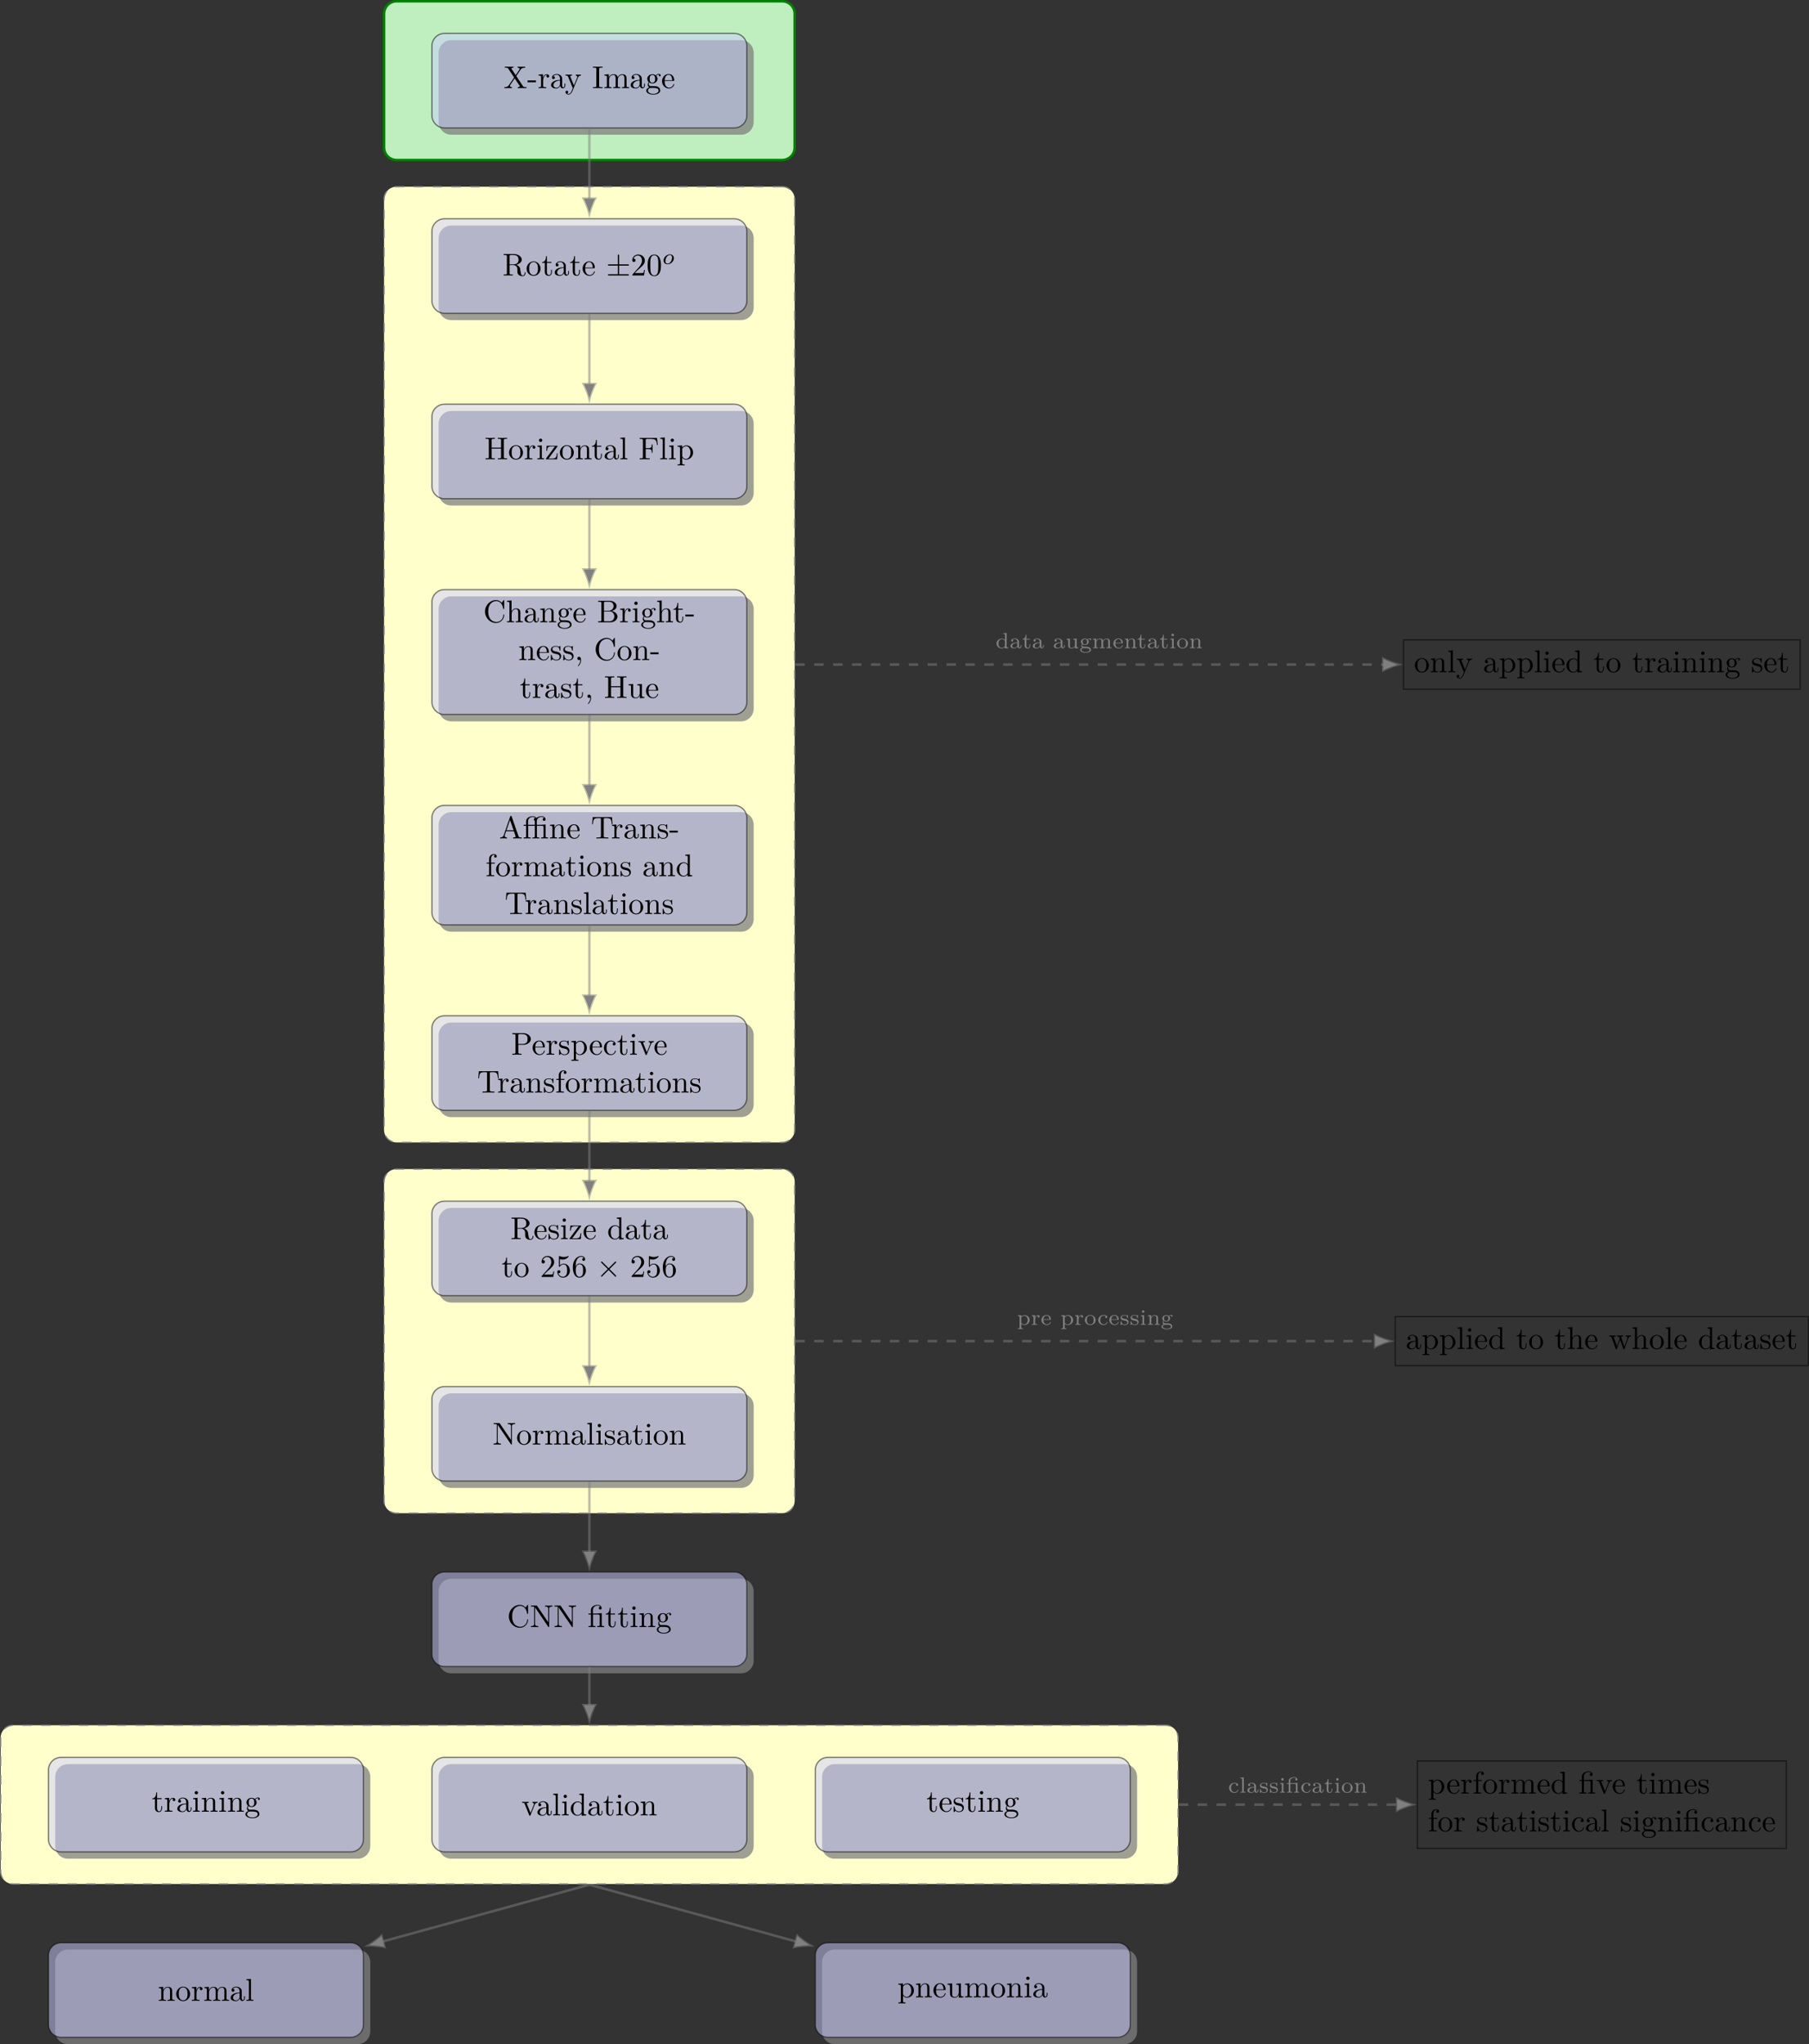 <?xml version='1.0' encoding='UTF-8'?>
<!-- This file was generated by dvisvgm 3.0.4 -->
<svg version='1.1' xmlns='http://www.w3.org/2000/svg' xmlns:xlink='http://www.w3.org/1999/xlink' width='572.259pt' height='646.449pt' viewBox='-62.039 -62.039 572.259 646.449'>
<rect x="-62.039" y="-62.039" width="572.259" height="646.449" fill="#333333" stroke="none"/>
<defs>
<path id='g4-27' d='M7.143 0V-.309H6.964C6.366-.309 6.227-.379 6.117-.707L3.965-6.934C3.915-7.064 3.895-7.133 3.736-7.133S3.547-7.073 3.497-6.934L1.435-.976C1.255-.468 .857-.319 .319-.309V0L1.335-.03L2.481 0V-.309C1.983-.309 1.733-.558 1.733-.817C1.733-.847 1.743-.946 1.753-.966L2.212-2.271H4.672L5.2-.747C5.21-.707 5.23-.648 5.23-.608C5.23-.309 4.672-.309 4.403-.309V0C4.762-.03 5.46-.03 5.838-.03L7.143 0ZM4.563-2.58H2.321L3.437-5.818L4.563-2.58Z'/>
<path id='g4-28' d='M4.812-.887V-1.445H4.563V-.887C4.563-.309 4.314-.249 4.204-.249C3.875-.249 3.836-.697 3.836-.747V-2.74C3.836-3.158 3.836-3.547 3.477-3.915C3.088-4.304 2.59-4.463 2.112-4.463C1.295-4.463 .608-3.995 .608-3.337C.608-3.039 .807-2.869 1.066-2.869C1.345-2.869 1.524-3.068 1.524-3.328C1.524-3.447 1.474-3.776 1.016-3.786C1.285-4.134 1.773-4.244 2.092-4.244C2.58-4.244 3.148-3.856 3.148-2.969V-2.6C2.64-2.57 1.943-2.54 1.315-2.242C.568-1.903 .319-1.385 .319-.946C.319-.139 1.285 .11 1.913 .11C2.57 .11 3.029-.289 3.218-.757C3.258-.359 3.527 .06 3.995 .06C4.204 .06 4.812-.08 4.812-.887ZM3.148-1.395C3.148-.448 2.431-.11 1.983-.11C1.494-.11 1.086-.458 1.086-.956C1.086-1.504 1.504-2.331 3.148-2.391V-1.395Z'/>
<path id='g4-34' d='M6.486-1.823C6.486-2.69 5.669-3.437 4.563-3.557C5.529-3.746 6.217-4.384 6.217-5.121C6.217-5.988 5.3-6.804 4.005-6.804H.359V-6.496H.598C1.365-6.496 1.385-6.386 1.385-6.027V-.777C1.385-.418 1.365-.309 .598-.309H.359V0H4.264C5.589 0 6.486-.887 6.486-1.823ZM5.25-5.121C5.25-4.483 4.762-3.646 3.656-3.646H2.212V-6.097C2.212-6.426 2.232-6.496 2.7-6.496H3.935C4.902-6.496 5.25-5.649 5.25-5.121ZM5.489-1.833C5.489-1.126 4.971-.309 3.945-.309H2.7C2.232-.309 2.212-.379 2.212-.707V-3.427H4.085C5.071-3.427 5.489-2.501 5.489-1.833Z'/>
<path id='g4-42' d='M6.625-2.321C6.625-2.421 6.625-2.491 6.496-2.491C6.386-2.491 6.386-2.431 6.376-2.331C6.296-.907 5.23-.09 4.144-.09C3.537-.09 1.584-.428 1.584-3.397C1.584-6.376 3.527-6.715 4.134-6.715C5.22-6.715 6.107-5.808 6.306-4.354C6.326-4.214 6.326-4.184 6.466-4.184C6.625-4.184 6.625-4.214 6.625-4.423V-6.785C6.625-6.954 6.625-7.024 6.516-7.024C6.476-7.024 6.436-7.024 6.356-6.904L5.858-6.167C5.489-6.526 4.981-7.024 4.025-7.024C2.162-7.024 .558-5.44 .558-3.407C.558-1.345 2.172 .219 4.025 .219C5.649 .219 6.625-1.166 6.625-2.321Z'/>
<path id='g4-43' d='M4.134-1.186C4.134-1.285 4.035-1.285 4.005-1.285C3.915-1.285 3.895-1.245 3.875-1.186C3.587-.259 2.939-.139 2.57-.139C2.042-.139 1.166-.568 1.166-2.172C1.166-3.796 1.983-4.214 2.511-4.214C2.6-4.214 3.228-4.204 3.577-3.846C3.168-3.816 3.108-3.517 3.108-3.387C3.108-3.128 3.288-2.929 3.567-2.929C3.826-2.929 4.025-3.098 4.025-3.397C4.025-4.075 3.268-4.463 2.501-4.463C1.255-4.463 .339-3.387 .339-2.152C.339-.877 1.325 .11 2.481 .11C3.816 .11 4.134-1.086 4.134-1.186Z'/>
<path id='g4-45' d='M2.022-.01C2.022-.648 1.783-1.056 1.385-1.056C1.036-1.056 .857-.787 .857-.528S1.026 0 1.385 0C1.534 0 1.674-.06 1.783-.159C1.803 .628 1.524 1.235 1.086 1.704C1.026 1.763 1.016 1.773 1.016 1.813C1.016 1.883 1.066 1.923 1.116 1.923C1.235 1.923 2.022 1.136 2.022-.01Z'/>
<path id='g4-47' d='M5.25 0V-.309C4.553-.309 4.473-.379 4.473-.867V-6.914L3.039-6.804V-6.496C3.736-6.496 3.816-6.426 3.816-5.938V-3.786C3.527-4.144 3.098-4.403 2.56-4.403C1.385-4.403 .339-3.427 .339-2.142C.339-.877 1.315 .11 2.451 .11C3.088 .11 3.537-.229 3.786-.548V.11L5.25 0ZM3.786-1.176C3.786-.996 3.786-.976 3.676-.807C3.377-.329 2.929-.11 2.501-.11C2.052-.11 1.694-.369 1.455-.747C1.196-1.156 1.166-1.724 1.166-2.132C1.166-2.501 1.186-3.098 1.474-3.547C1.684-3.856 2.062-4.184 2.6-4.184C2.949-4.184 3.367-4.035 3.676-3.587C3.786-3.417 3.786-3.397 3.786-3.218V-1.176Z'/>
<path id='g4-50' d='M4.134-1.186C4.134-1.285 4.055-1.305 4.005-1.305C3.915-1.305 3.895-1.245 3.875-1.166C3.527-.139 2.63-.139 2.531-.139C2.032-.139 1.634-.438 1.405-.807C1.106-1.285 1.106-1.943 1.106-2.301H3.885C4.105-2.301 4.134-2.301 4.134-2.511C4.134-3.497 3.597-4.463 2.351-4.463C1.196-4.463 .279-3.437 .279-2.192C.279-.857 1.325 .11 2.471 .11C3.686 .11 4.134-.996 4.134-1.186ZM3.477-2.511H1.116C1.176-3.995 2.012-4.244 2.351-4.244C3.377-4.244 3.477-2.899 3.477-2.511Z'/>
<path id='g4-54' d='M6.077-4.533L5.798-6.775H.329V-6.466H.568C1.335-6.466 1.355-6.356 1.355-5.998V-.777C1.355-.418 1.335-.309 .568-.309H.329V0C.677-.03 1.455-.03 1.843-.03C2.252-.03 3.158-.03 3.517 0V-.309H3.188C2.242-.309 2.242-.438 2.242-.787V-3.238H3.098C4.055-3.238 4.154-2.919 4.154-2.072H4.403V-4.712H4.154C4.154-3.875 4.055-3.547 3.098-3.547H2.242V-6.067C2.242-6.396 2.262-6.466 2.73-6.466H3.925C5.42-6.466 5.669-5.908 5.828-4.533H6.077Z'/>
<path id='g4-55' d='M3.557-6.326C3.557-6.695 3.188-7.024 2.66-7.024C1.963-7.024 1.116-6.496 1.116-5.44V-4.294H.329V-3.985H1.116V-.757C1.116-.309 1.006-.309 .339-.309V0L1.474-.03C1.873-.03 2.341-.03 2.74 0V-.309H2.531C1.793-.309 1.773-.418 1.773-.777V-3.985H2.909V-4.294H1.743V-5.45C1.743-6.326 2.222-6.804 2.66-6.804C2.69-6.804 2.839-6.804 2.989-6.735C2.869-6.695 2.69-6.565 2.69-6.316C2.69-6.087 2.849-5.888 3.118-5.888C3.407-5.888 3.557-6.087 3.557-6.326Z'/>
<path id='g4-59' d='M4.832-4.025C4.832-4.194 4.712-4.513 4.324-4.513C4.125-4.513 3.686-4.453 3.268-4.045C2.849-4.374 2.431-4.403 2.212-4.403C1.285-4.403 .598-3.716 .598-2.949C.598-2.511 .817-2.132 1.066-1.923C.936-1.773 .757-1.445 .757-1.096C.757-.787 .887-.408 1.196-.209C.598-.04 .279 .389 .279 .787C.279 1.504 1.265 2.052 2.481 2.052C3.656 2.052 4.692 1.544 4.692 .767C4.692 .418 4.553-.09 4.045-.369C3.517-.648 2.939-.648 2.331-.648C2.082-.648 1.654-.648 1.584-.658C1.265-.697 1.056-1.006 1.056-1.325C1.056-1.365 1.056-1.594 1.225-1.793C1.614-1.514 2.022-1.484 2.212-1.484C3.138-1.484 3.826-2.172 3.826-2.939C3.826-3.308 3.666-3.676 3.417-3.905C3.776-4.244 4.134-4.294 4.314-4.294C4.314-4.294 4.384-4.294 4.413-4.284C4.304-4.244 4.254-4.134 4.254-4.015C4.254-3.846 4.384-3.726 4.543-3.726C4.643-3.726 4.832-3.796 4.832-4.025ZM3.078-2.949C3.078-2.68 3.068-2.361 2.919-2.112C2.839-1.993 2.61-1.714 2.212-1.714C1.345-1.714 1.345-2.71 1.345-2.939C1.345-3.208 1.355-3.527 1.504-3.776C1.584-3.895 1.813-4.174 2.212-4.174C3.078-4.174 3.078-3.178 3.078-2.949ZM4.174 .787C4.174 1.325 3.467 1.823 2.491 1.823C1.484 1.823 .797 1.315 .797 .787C.797 .329 1.176-.04 1.614-.07H2.202C3.059-.07 4.174-.07 4.174 .787Z'/>
<path id='g4-62' d='M7.133 0V-.309H6.894C6.127-.309 6.107-.418 6.107-.777V-6.027C6.107-6.386 6.127-6.496 6.894-6.496H7.133V-6.804C6.785-6.775 6.047-6.775 5.669-6.775S4.543-6.775 4.194-6.804V-6.496H4.433C5.2-6.496 5.22-6.386 5.22-6.027V-3.696H2.242V-6.027C2.242-6.386 2.262-6.496 3.029-6.496H3.268V-6.804C2.919-6.775 2.182-6.775 1.803-6.775S.677-6.775 .329-6.804V-6.496H.568C1.335-6.496 1.355-6.386 1.355-6.027V-.777C1.355-.418 1.335-.309 .568-.309H.329V0C.677-.03 1.415-.03 1.793-.03S2.919-.03 3.268 0V-.309H3.029C2.262-.309 2.242-.418 2.242-.777V-3.387H5.22V-.777C5.22-.418 5.2-.309 4.433-.309H4.194V0C4.543-.03 5.28-.03 5.659-.03S6.785-.03 7.133 0Z'/>
<path id='g4-63' d='M5.33 0V-.309C4.812-.309 4.563-.309 4.553-.608V-2.511C4.553-3.367 4.553-3.676 4.244-4.035C4.105-4.204 3.776-4.403 3.198-4.403C2.361-4.403 1.923-3.806 1.763-3.447H1.753V-6.914L.319-6.804V-6.496C1.016-6.496 1.096-6.426 1.096-5.938V-.757C1.096-.309 .986-.309 .319-.309V0L1.445-.03L2.56 0V-.309C1.893-.309 1.783-.309 1.783-.757V-2.59C1.783-3.626 2.491-4.184 3.128-4.184C3.756-4.184 3.866-3.646 3.866-3.078V-.757C3.866-.309 3.756-.309 3.088-.309V0L4.214-.03L5.33 0Z'/>
<path id='g4-64' d='M2.75-1.863V-2.441H.11V-1.863H2.75Z'/>
<path id='g4-65' d='M3.318 0V-.309H3.059C2.271-.309 2.242-.418 2.242-.777V-6.027C2.242-6.386 2.271-6.496 3.059-6.496H3.318V-6.804C2.969-6.775 2.182-6.775 1.803-6.775C1.415-6.775 .628-6.775 .279-6.804V-6.496H.538C1.325-6.496 1.355-6.386 1.355-6.027V-.777C1.355-.418 1.325-.309 .538-.309H.279V0C.628-.03 1.415-.03 1.793-.03C2.182-.03 2.969-.03 3.318 0Z'/>
<path id='g4-66' d='M2.461 0V-.309C1.803-.309 1.763-.359 1.763-.747V-4.403L.369-4.294V-3.985C1.016-3.985 1.106-3.925 1.106-3.437V-.757C1.106-.309 .996-.309 .329-.309V0L1.425-.03C1.773-.03 2.122-.01 2.461 0ZM1.913-6.017C1.913-6.286 1.684-6.545 1.385-6.545C1.046-6.545 .847-6.267 .847-6.017C.847-5.748 1.076-5.489 1.375-5.489C1.714-5.489 1.913-5.768 1.913-6.017Z'/>
<path id='g4-72' d='M2.54 0V-.309C1.873-.309 1.763-.309 1.763-.757V-6.914L.329-6.804V-6.496C1.026-6.496 1.106-6.426 1.106-5.938V-.757C1.106-.309 .996-.309 .329-.309V0L1.435-.03L2.54 0Z'/>
<path id='g4-75' d='M8.1 0V-.309C7.582-.309 7.333-.309 7.323-.608V-2.511C7.323-3.367 7.323-3.676 7.014-4.035C6.874-4.204 6.545-4.403 5.968-4.403C5.131-4.403 4.692-3.806 4.523-3.427C4.384-4.294 3.646-4.403 3.198-4.403C2.471-4.403 2.002-3.975 1.724-3.357V-4.403L.319-4.294V-3.985C1.016-3.985 1.096-3.915 1.096-3.427V-.757C1.096-.309 .986-.309 .319-.309V0L1.445-.03L2.56 0V-.309C1.893-.309 1.783-.309 1.783-.757V-2.59C1.783-3.626 2.491-4.184 3.128-4.184C3.756-4.184 3.866-3.646 3.866-3.078V-.757C3.866-.309 3.756-.309 3.088-.309V0L4.214-.03L5.33 0V-.309C4.663-.309 4.553-.309 4.553-.757V-2.59C4.553-3.626 5.26-4.184 5.898-4.184C6.526-4.184 6.635-3.646 6.635-3.078V-.757C6.635-.309 6.526-.309 5.858-.309V0L6.984-.03L8.1 0Z'/>
<path id='g4-76' d='M7.133-6.496V-6.804L5.968-6.775L4.802-6.804V-6.496C5.828-6.496 5.828-6.027 5.828-5.758V-1.504L2.311-6.675C2.222-6.795 2.212-6.804 2.022-6.804H.329V-6.496H.618C.767-6.496 .966-6.486 1.116-6.476C1.345-6.446 1.355-6.436 1.355-6.247V-1.046C1.355-.777 1.355-.309 .329-.309V0L1.494-.03L2.66 0V-.309C1.634-.309 1.634-.777 1.634-1.046V-6.227C1.684-6.177 1.694-6.167 1.733-6.107L5.798-.13C5.888-.01 5.898 0 5.968 0C6.107 0 6.107-.07 6.107-.259V-5.758C6.107-6.027 6.107-6.496 7.133-6.496Z'/>
<path id='g4-77' d='M5.33 0V-.309C4.812-.309 4.563-.309 4.553-.608V-2.511C4.553-3.367 4.553-3.676 4.244-4.035C4.105-4.204 3.776-4.403 3.198-4.403C2.471-4.403 2.002-3.975 1.724-3.357V-4.403L.319-4.294V-3.985C1.016-3.985 1.096-3.915 1.096-3.427V-.757C1.096-.309 .986-.309 .319-.309V0L1.445-.03L2.56 0V-.309C1.893-.309 1.783-.309 1.783-.757V-2.59C1.783-3.626 2.491-4.184 3.128-4.184C3.756-4.184 3.866-3.646 3.866-3.078V-.757C3.866-.309 3.756-.309 3.088-.309V0L4.214-.03L5.33 0Z'/>
<path id='g4-81' d='M4.692-2.132C4.692-3.407 3.696-4.463 2.491-4.463C1.245-4.463 .279-3.377 .279-2.132C.279-.847 1.315 .11 2.481 .11C3.686 .11 4.692-.867 4.692-2.132ZM3.866-2.212C3.866-1.853 3.866-1.315 3.646-.877C3.427-.428 2.989-.139 2.491-.139C2.062-.139 1.624-.349 1.355-.807C1.106-1.245 1.106-1.853 1.106-2.212C1.106-2.6 1.106-3.138 1.345-3.577C1.614-4.035 2.082-4.244 2.481-4.244C2.919-4.244 3.347-4.025 3.606-3.597S3.866-2.59 3.866-2.212Z'/>
<path id='g4-83' d='M6.217-4.951C6.217-5.928 5.23-6.804 3.866-6.804H.349V-6.496H.588C1.355-6.496 1.375-6.386 1.375-6.027V-.777C1.375-.418 1.355-.309 .588-.309H.349V0C.697-.03 1.435-.03 1.813-.03S2.939-.03 3.288 0V-.309H3.049C2.281-.309 2.262-.418 2.262-.777V-3.148H3.945C5.141-3.148 6.217-3.955 6.217-4.951ZM5.191-4.951C5.191-4.483 5.191-3.407 3.606-3.407H2.232V-6.097C2.232-6.426 2.252-6.496 2.72-6.496H3.606C5.191-6.496 5.191-5.44 5.191-4.951Z'/>
<path id='g4-84' d='M5.191-2.152C5.191-3.417 4.224-4.403 3.108-4.403C2.331-4.403 1.913-3.965 1.714-3.746V-4.403L.279-4.294V-3.985C.986-3.985 1.056-3.925 1.056-3.487V1.176C1.056 1.624 .946 1.624 .279 1.624V1.933L1.395 1.903L2.521 1.933V1.624C1.853 1.624 1.743 1.624 1.743 1.176V-.498V-.588C1.793-.428 2.212 .11 2.969 .11C4.154 .11 5.191-.867 5.191-2.152ZM4.364-2.152C4.364-.946 3.666-.11 2.929-.11C2.531-.11 2.152-.309 1.883-.717C1.743-.927 1.743-.936 1.743-1.136V-3.357C2.032-3.866 2.521-4.154 3.029-4.154C3.756-4.154 4.364-3.278 4.364-2.152Z'/>
<path id='g4-95' d='M7.293-.877C7.293-.936 7.293-1.046 7.163-1.046C7.054-1.046 7.054-.956 7.044-.887C6.984-.179 6.635 0 6.386 0C5.898 0 5.818-.508 5.679-1.435L5.549-2.232C5.37-2.869 4.882-3.198 4.334-3.387C5.3-3.626 6.077-4.234 6.077-5.011C6.077-5.968 4.941-6.804 3.477-6.804H.349V-6.496H.588C1.355-6.496 1.375-6.386 1.375-6.027V-.777C1.375-.418 1.355-.309 .588-.309H.349V0C.707-.03 1.415-.03 1.803-.03S2.899-.03 3.258 0V-.309H3.019C2.252-.309 2.232-.418 2.232-.777V-3.298H3.377C3.537-3.298 3.955-3.298 4.304-2.959C4.682-2.6 4.682-2.291 4.682-1.624C4.682-.976 4.682-.578 5.091-.199C5.499 .159 6.047 .219 6.346 .219C7.123 .219 7.293-.598 7.293-.877ZM5.051-5.011C5.051-4.324 4.812-3.517 3.337-3.517H2.232V-6.097C2.232-6.326 2.232-6.446 2.451-6.476C2.55-6.496 2.839-6.496 3.039-6.496C3.935-6.496 5.051-6.456 5.051-5.011Z'/>
<path id='g4-96' d='M3.626-3.796C3.626-4.115 3.318-4.403 2.889-4.403C2.162-4.403 1.803-3.736 1.664-3.308V-4.403L.279-4.294V-3.985C.976-3.985 1.056-3.915 1.056-3.427V-.757C1.056-.309 .946-.309 .279-.309V0L1.415-.03C1.813-.03 2.281-.03 2.68 0V-.309H2.471C1.733-.309 1.714-.418 1.714-.777V-2.311C1.714-3.298 2.132-4.184 2.889-4.184C2.959-4.184 2.979-4.184 2.999-4.174C2.969-4.164 2.77-4.045 2.77-3.786C2.77-3.507 2.979-3.357 3.198-3.357C3.377-3.357 3.626-3.477 3.626-3.796Z'/>
<path id='g4-98' d='M3.587-1.275C3.587-1.803 3.288-2.102 3.168-2.222C2.839-2.54 2.451-2.62 2.032-2.7C1.474-2.809 .807-2.939 .807-3.517C.807-3.866 1.066-4.274 1.923-4.274C3.019-4.274 3.068-3.377 3.088-3.068C3.098-2.979 3.208-2.979 3.208-2.979C3.337-2.979 3.337-3.029 3.337-3.218V-4.224C3.337-4.394 3.337-4.463 3.228-4.463C3.178-4.463 3.158-4.463 3.029-4.344C2.999-4.304 2.899-4.214 2.859-4.184C2.481-4.463 2.072-4.463 1.923-4.463C.707-4.463 .329-3.796 .329-3.238C.329-2.889 .488-2.61 .757-2.391C1.076-2.132 1.355-2.072 2.072-1.933C2.291-1.893 3.108-1.733 3.108-1.016C3.108-.508 2.76-.11 1.983-.11C1.146-.11 .787-.677 .598-1.524C.568-1.654 .558-1.694 .458-1.694C.329-1.694 .329-1.624 .329-1.445V-.13C.329 .04 .329 .11 .438 .11C.488 .11 .498 .1 .687-.09C.707-.11 .707-.13 .887-.319C1.325 .1 1.773 .11 1.983 .11C3.128 .11 3.587-.558 3.587-1.275Z'/>
<path id='g4-104' d='M6.824-4.503L6.635-6.745H.548L.359-4.503H.608C.747-6.107 .897-6.436 2.401-6.436C2.58-6.436 2.839-6.436 2.939-6.416C3.148-6.376 3.148-6.267 3.148-6.037V-.787C3.148-.448 3.148-.309 2.102-.309H1.704V0C2.112-.03 3.128-.03 3.587-.03S5.071-.03 5.479 0V-.309H5.081C4.035-.309 4.035-.448 4.035-.787V-6.037C4.035-6.237 4.035-6.376 4.214-6.416C4.324-6.436 4.593-6.436 4.782-6.436C6.286-6.436 6.436-6.107 6.575-4.503H6.824Z'/>
<path id='g4-105' d='M3.308-1.235V-1.803H3.059V-1.255C3.059-.518 2.76-.139 2.391-.139C1.724-.139 1.724-1.046 1.724-1.215V-3.985H3.148V-4.294H1.724V-6.127H1.474C1.465-5.31 1.166-4.244 .189-4.204V-3.985H1.036V-1.235C1.036-.01 1.963 .11 2.321 .11C3.029 .11 3.308-.598 3.308-1.235Z'/>
<path id='g4-109' d='M5.33 0V-.309C4.633-.309 4.553-.379 4.553-.867V-4.403L3.088-4.294V-3.985C3.786-3.985 3.866-3.915 3.866-3.427V-1.654C3.866-.787 3.387-.11 2.66-.11C1.823-.11 1.783-.578 1.783-1.096V-4.403L.319-4.294V-3.985C1.096-3.985 1.096-3.955 1.096-3.068V-1.574C1.096-.797 1.096 .11 2.61 .11C3.168 .11 3.606-.169 3.895-.787V.11L5.33 0Z'/>
<path id='g4-112' d='M5.061-3.985V-4.294C4.832-4.274 4.543-4.264 4.314-4.264L3.447-4.294V-3.985C3.816-3.975 3.925-3.746 3.925-3.557C3.925-3.467 3.905-3.427 3.866-3.318L2.849-.777L1.733-3.557C1.674-3.686 1.674-3.726 1.674-3.726C1.674-3.985 2.062-3.985 2.242-3.985V-4.294L1.156-4.264C.887-4.264 .488-4.274 .189-4.294V-3.985C.817-3.985 .857-3.925 .986-3.616L2.421-.08C2.481 .06 2.501 .11 2.63 .11S2.8 .02 2.839-.08L4.144-3.318C4.234-3.547 4.403-3.975 5.061-3.985Z'/>
<path id='g4-114' d='M7.004-3.985V-4.294C6.785-4.274 6.496-4.264 6.276-4.264L5.35-4.294V-3.985C5.709-3.975 5.928-3.796 5.928-3.507C5.928-3.447 5.928-3.427 5.878-3.298L4.971-.747L3.985-3.527C3.945-3.646 3.935-3.666 3.935-3.716C3.935-3.985 4.324-3.985 4.523-3.985V-4.294L3.487-4.264C3.188-4.264 2.899-4.274 2.6-4.294V-3.985C2.969-3.985 3.128-3.965 3.228-3.836C3.278-3.776 3.387-3.477 3.457-3.288L2.6-.877L1.654-3.537C1.604-3.656 1.604-3.676 1.604-3.716C1.604-3.985 1.993-3.985 2.192-3.985V-4.294L1.106-4.264L.179-4.294V-3.985C.677-3.985 .797-3.955 .917-3.636L2.172-.11C2.222 .03 2.252 .11 2.381 .11S2.531 .05 2.58-.09L3.587-2.909L4.603-.08C4.643 .03 4.672 .11 4.802 .11S4.961 .02 5.001-.08L6.167-3.347C6.346-3.846 6.655-3.975 7.004-3.985Z'/>
<path id='g4-115' d='M7.233 0V-.309H7.044C6.526-.309 6.316-.359 6.107-.667L4.005-3.846L5.37-5.848C5.589-6.167 5.928-6.486 6.814-6.496V-6.804L5.709-6.775C5.31-6.775 4.832-6.775 4.433-6.804V-6.496C4.832-6.486 5.051-6.267 5.051-6.037C5.051-5.938 5.031-5.918 4.961-5.808L3.826-4.125L2.54-6.047C2.521-6.077 2.471-6.157 2.471-6.197C2.471-6.316 2.69-6.486 3.118-6.496V-6.804C2.77-6.775 2.042-6.775 1.664-6.775L.369-6.804V-6.496H.558C1.106-6.496 1.295-6.426 1.484-6.147L3.318-3.377L1.684-.966C1.544-.767 1.245-.309 .239-.309V0L1.345-.03C1.714-.03 2.262-.03 2.62 0V-.309C2.162-.319 1.993-.588 1.993-.767C1.993-.857 2.022-.897 2.092-1.006L3.507-3.098L5.081-.717C5.101-.677 5.131-.638 5.131-.608C5.131-.488 4.912-.319 4.483-.309V0C4.832-.03 5.559-.03 5.938-.03L7.233 0Z'/>
<path id='g4-118' d='M5.061-3.985V-4.294C4.832-4.274 4.543-4.264 4.314-4.264L3.447-4.294V-3.985C3.756-3.975 3.915-3.806 3.915-3.557C3.915-3.457 3.905-3.437 3.856-3.318L2.849-.867L1.743-3.547C1.704-3.646 1.684-3.686 1.684-3.726C1.684-3.985 2.052-3.985 2.242-3.985V-4.294L1.156-4.264C.887-4.264 .488-4.274 .189-4.294V-3.985C.667-3.985 .857-3.985 .996-3.636L2.491 0L2.242 .588C2.022 1.136 1.743 1.823 1.106 1.823C1.056 1.823 .827 1.823 .638 1.644C.946 1.604 1.026 1.385 1.026 1.225C1.026 .966 .837 .807 .608 .807C.408 .807 .189 .936 .189 1.235C.189 1.684 .608 2.042 1.106 2.042C1.733 2.042 2.142 1.474 2.381 .907L4.134-3.347C4.394-3.975 4.902-3.985 5.061-3.985Z'/>
<path id='g4-120' d='M3.995-1.863H3.746C3.656-.687 3.447-.249 2.291-.249H1.116L3.885-3.995C3.975-4.105 3.975-4.125 3.975-4.164C3.975-4.294 3.895-4.294 3.716-4.294H.528L.418-2.69H.667C.727-3.706 .917-4.075 2.012-4.075H3.148L.369-.319C.279-.209 .279-.189 .279-.139C.279 0 .349 0 .538 0H3.826L3.995-1.863Z'/>
<path id='g4-123' d='M8.01 0V-.309C7.342-.309 7.233-.309 7.233-.757V-4.413L6.844-4.384L5.798-4.304C5.778-4.294 5.758-4.294 5.619-4.294H4.443V-5.42C4.443-6.406 5.3-6.804 5.918-6.804C6.217-6.804 6.575-6.705 6.775-6.476C6.366-6.456 6.306-6.177 6.306-6.017C6.306-5.689 6.565-5.559 6.755-5.559C6.984-5.559 7.213-5.719 7.213-6.017C7.213-6.605 6.665-7.024 5.928-7.024C5.051-7.024 4.483-6.625 4.304-6.476C4.075-6.824 3.656-7.024 3.158-7.024C2.222-7.024 1.056-6.516 1.056-5.43V-4.294H.269V-3.985H1.056V-.757C1.056-.309 .946-.309 .279-.309V0L1.385-.03L2.491 0V-.309C1.823-.309 1.714-.309 1.714-.757V-3.985H3.816V-.757C3.816-.309 3.706-.309 3.039-.309V0L4.144-.03L5.25 0V-.309C4.583-.309 4.473-.309 4.473-.757V-3.985H6.047C6.506-3.985 6.575-3.856 6.575-3.447V-.757C6.575-.309 6.466-.309 5.798-.309V0L6.904-.03L8.01 0ZM3.995-6.476C3.606-6.456 3.517-6.217 3.517-6.017C3.517-5.798 3.636-5.639 3.816-5.589V-4.294H1.684V-5.42C1.684-6.416 2.55-6.804 3.138-6.804C3.377-6.804 3.726-6.755 3.995-6.476Z'/>
<path id='g4-125' d='M5.25 0V-.309C4.583-.309 4.473-.309 4.473-.757V-4.413L3.218-4.324C3.059-4.314 3.039-4.304 3.039-4.304C3.019-4.294 2.999-4.294 2.859-4.294H1.684V-5.42C1.684-6.406 2.54-6.804 3.158-6.804C3.457-6.804 3.816-6.705 4.015-6.476C3.606-6.456 3.547-6.177 3.547-6.017C3.547-5.689 3.806-5.559 3.995-5.559C4.224-5.559 4.453-5.719 4.453-6.017C4.453-6.605 3.905-7.024 3.168-7.024C2.242-7.024 1.056-6.516 1.056-5.43V-4.294H.269V-3.985H1.056V-.757C1.056-.309 .946-.309 .279-.309V0L1.385-.03L2.491 0V-.309C1.823-.309 1.714-.309 1.714-.757V-3.985H3.288C3.746-3.985 3.816-3.856 3.816-3.447V-.757C3.816-.309 3.706-.309 3.039-.309V0L4.144-.03L5.25 0Z'/>
<path id='g1-2' d='M3.875-2.77L1.883-4.752C1.763-4.872 1.743-4.892 1.664-4.892C1.564-4.892 1.465-4.802 1.465-4.692C1.465-4.623 1.484-4.603 1.594-4.493L3.587-2.491L1.594-.488C1.484-.379 1.465-.359 1.465-.289C1.465-.179 1.564-.09 1.664-.09C1.743-.09 1.763-.11 1.883-.229L3.866-2.212L5.928-.149C5.948-.139 6.017-.09 6.077-.09C6.197-.09 6.276-.179 6.276-.289C6.276-.309 6.276-.349 6.247-.399C6.237-.418 4.653-1.983 4.154-2.491L5.978-4.314C6.027-4.374 6.177-4.503 6.227-4.563C6.237-4.583 6.276-4.623 6.276-4.692C6.276-4.802 6.197-4.892 6.077-4.892C5.998-4.892 5.958-4.852 5.848-4.742L3.875-2.77Z'/>
<path id='g1-6' d='M4.075-3.118H6.844C7.014-3.118 7.193-3.118 7.193-3.318S7.014-3.517 6.844-3.517H4.075V-6.267C4.075-6.426 4.075-6.635 3.875-6.635S3.676-6.456 3.676-6.296V-3.517H.897C.727-3.517 .548-3.517 .548-3.318S.727-3.118 .897-3.118H3.676V-.399H.897C.727-.399 .548-.399 .548-.199S.727 0 .897 0H6.844C7.014 0 7.193 0 7.193-.199S7.014-.399 6.844-.399H4.075V-3.118Z'/>
<path id='g2-111' d='M3.703-1.855C3.703-2.629 3.124-3.075 2.441-3.075C1.409-3.075 .432-2.106 .432-1.151C.432-.453 .941 .07 1.702 .07C2.699 .07 3.703-.851 3.703-1.855ZM1.709-.126C1.36-.126 1.011-.349 1.011-.9C1.011-1.186 1.144-1.869 1.416-2.267C1.716-2.699 2.12-2.88 2.434-2.88C2.81-2.88 3.131-2.622 3.131-2.106C3.131-1.939 3.048-1.248 2.741-.76C2.476-.349 2.057-.126 1.709-.126Z'/>
<path id='g3-48' d='M4.583-3.188C4.583-3.985 4.533-4.782 4.184-5.519C3.726-6.476 2.909-6.635 2.491-6.635C1.893-6.635 1.166-6.376 .757-5.45C.438-4.762 .389-3.985 .389-3.188C.389-2.441 .428-1.544 .837-.787C1.265 .02 1.993 .219 2.481 .219C3.019 .219 3.776 .01 4.214-.936C4.533-1.624 4.583-2.401 4.583-3.188ZM2.481 0C2.092 0 1.504-.249 1.325-1.205C1.215-1.803 1.215-2.72 1.215-3.308C1.215-3.945 1.215-4.603 1.295-5.141C1.484-6.326 2.232-6.416 2.481-6.416C2.809-6.416 3.467-6.237 3.656-5.25C3.756-4.692 3.756-3.935 3.756-3.308C3.756-2.56 3.756-1.883 3.646-1.245C3.497-.299 2.929 0 2.481 0Z'/>
<path id='g3-50' d='M1.265-.767L2.321-1.793C3.875-3.168 4.473-3.706 4.473-4.702C4.473-5.838 3.577-6.635 2.361-6.635C1.235-6.635 .498-5.719 .498-4.832C.498-4.274 .996-4.274 1.026-4.274C1.196-4.274 1.544-4.394 1.544-4.802C1.544-5.061 1.365-5.32 1.016-5.32C.936-5.32 .917-5.32 .887-5.31C1.116-5.958 1.654-6.326 2.232-6.326C3.138-6.326 3.567-5.519 3.567-4.702C3.567-3.905 3.068-3.118 2.521-2.501L.608-.369C.498-.259 .498-.239 .498 0H4.194L4.473-1.733H4.224C4.174-1.435 4.105-.996 4.005-.847C3.935-.767 3.278-.767 3.059-.767H1.265Z'/>
<path id='g3-53' d='M4.473-2.002C4.473-3.188 3.656-4.184 2.58-4.184C2.102-4.184 1.674-4.025 1.315-3.676V-5.619C1.514-5.559 1.843-5.489 2.162-5.489C3.387-5.489 4.085-6.396 4.085-6.526C4.085-6.585 4.055-6.635 3.985-6.635C3.975-6.635 3.955-6.635 3.905-6.605C3.706-6.516 3.218-6.316 2.55-6.316C2.152-6.316 1.694-6.386 1.225-6.595C1.146-6.625 1.126-6.625 1.106-6.625C1.006-6.625 1.006-6.545 1.006-6.386V-3.437C1.006-3.258 1.006-3.178 1.146-3.178C1.215-3.178 1.235-3.208 1.275-3.268C1.385-3.427 1.753-3.965 2.56-3.965C3.078-3.965 3.328-3.507 3.407-3.328C3.567-2.959 3.587-2.57 3.587-2.072C3.587-1.724 3.587-1.126 3.347-.707C3.108-.319 2.74-.06 2.281-.06C1.554-.06 .986-.588 .817-1.176C.847-1.166 .877-1.156 .986-1.156C1.315-1.156 1.484-1.405 1.484-1.644S1.315-2.132 .986-2.132C.847-2.132 .498-2.062 .498-1.604C.498-.747 1.186 .219 2.301 .219C3.457 .219 4.473-.737 4.473-2.002Z'/>
<path id='g3-54' d='M1.315-3.268V-3.507C1.315-6.027 2.55-6.386 3.059-6.386C3.298-6.386 3.716-6.326 3.935-5.988C3.786-5.988 3.387-5.988 3.387-5.539C3.387-5.23 3.626-5.081 3.846-5.081C4.005-5.081 4.304-5.171 4.304-5.559C4.304-6.157 3.866-6.635 3.039-6.635C1.763-6.635 .418-5.35 .418-3.148C.418-.488 1.574 .219 2.501 .219C3.606 .219 4.553-.717 4.553-2.032C4.553-3.298 3.666-4.254 2.56-4.254C1.883-4.254 1.514-3.746 1.315-3.268ZM2.501-.06C1.873-.06 1.574-.658 1.514-.807C1.335-1.275 1.335-2.072 1.335-2.252C1.335-3.029 1.654-4.025 2.55-4.025C2.71-4.025 3.168-4.025 3.477-3.407C3.656-3.039 3.656-2.531 3.656-2.042C3.656-1.564 3.656-1.066 3.487-.707C3.188-.11 2.73-.06 2.501-.06Z'/>
<path id='g0-28' d='M3.794-.628V-1.011H3.557V-.635C3.557-.565 3.557-.23 3.299-.23S3.041-.558 3.041-.649V-1.869C3.041-2.239 3.041-2.504 2.72-2.762C2.434-2.999 2.099-3.11 1.688-3.11C1.025-3.11 .558-2.859 .558-2.434C.558-2.211 .711-2.092 .893-2.092C1.081-2.092 1.22-2.232 1.22-2.42C1.22-2.538 1.165-2.685 .976-2.741C1.227-2.915 1.632-2.915 1.674-2.915C2.064-2.915 2.49-2.657 2.49-2.071V-1.855C2.106-1.841 1.646-1.82 1.137-1.632C.509-1.402 .314-1.018 .314-.704C.314-.105 1.039 .07 1.534 .07C2.092 .07 2.42-.244 2.566-.516C2.594-.23 2.783 .035 3.103 .035C3.103 .035 3.794 .035 3.794-.628ZM2.49-.983C2.49-.314 1.904-.126 1.59-.126C1.234-.126 .9-.363 .9-.704C.9-1.088 1.234-1.625 2.49-1.674V-.983Z'/>
<path id='g0-43' d='M3.264-.837C3.264-.921 3.173-.921 3.145-.921C3.055-.921 3.048-.9 3.013-.802C2.859-.37 2.49-.153 2.064-.153C1.583-.153 .955-.509 .955-1.513C.955-2.399 1.388-2.887 2.036-2.887C2.127-2.887 2.462-2.887 2.713-2.783C2.587-2.727 2.518-2.615 2.518-2.476C2.518-2.287 2.65-2.148 2.845-2.148C3.034-2.148 3.18-2.267 3.18-2.49C3.18-3.11 2.211-3.11 2.015-3.11C.969-3.11 .321-2.308 .321-1.506C.321-.628 1.067 .07 1.981 .07C3.02 .07 3.264-.753 3.264-.837Z'/>
<path id='g0-47' d='M4.052 0V-.251C3.585-.251 3.529-.3 3.529-.642V-4.84L2.483-4.763V-4.512C2.95-4.512 3.006-4.463 3.006-4.122V-2.678C2.748-2.929 2.413-3.075 2.029-3.075C1.102-3.075 .321-2.378 .321-1.499C.321-.628 1.06 .07 1.946 .07C2.518 .07 2.859-.237 2.978-.363V.07L4.052 0ZM2.978-.732C2.797-.404 2.441-.126 1.988-.126C1.597-.126 1.318-.356 1.179-.558C1.039-.767 .955-1.046 .955-1.492C.955-1.653 .955-2.176 1.241-2.504C1.52-2.817 1.862-2.88 2.064-2.88C2.399-2.88 2.699-2.727 2.894-2.476C2.978-2.364 2.978-2.357 2.978-2.225V-.732Z'/>
<path id='g0-50' d='M3.264-.837C3.264-.865 3.25-.934 3.145-.934C3.055-.934 3.041-.893 3.02-.823C2.803-.258 2.273-.153 2.022-.153C1.695-.153 1.381-.3 1.172-.565C.914-.893 .907-1.318 .907-1.59H3.068C3.215-1.59 3.264-1.59 3.264-1.743C3.264-2.357 2.922-3.11 1.883-3.11C.969-3.11 .272-2.385 .272-1.527C.272-.642 1.046 .07 1.974 .07C2.915 .07 3.264-.683 3.264-.837ZM2.776-1.771H.914C.99-2.755 1.618-2.915 1.883-2.915C2.741-2.915 2.769-1.946 2.776-1.771Z'/>
<path id='g0-59' d='M3.801-2.79C3.801-2.95 3.668-3.145 3.389-3.145C3.285-3.145 2.908-3.124 2.58-2.824C2.371-2.978 2.078-3.075 1.771-3.075C1.053-3.075 .53-2.594 .53-2.05C.53-1.778 .669-1.527 .865-1.346C.809-1.283 .656-1.053 .656-.781C.656-.69 .676-.363 .948-.16C.635-.056 .272 .174 .272 .537C.272 1.046 1.039 1.43 1.981 1.43C2.866 1.43 3.689 1.081 3.689 .523C3.689 .314 3.605-.063 3.222-.272C2.81-.488 2.399-.488 1.723-.488C1.569-.488 1.318-.488 1.262-.495C1.039-.544 .914-.753 .914-.955C.914-1.13 .962-1.186 1.004-1.241C1.109-1.179 1.36-1.025 1.764-1.025C2.483-1.025 3.006-1.506 3.006-2.05C3.006-2.322 2.88-2.538 2.713-2.72C3.027-2.943 3.299-2.95 3.417-2.95C3.389-2.922 3.354-2.894 3.354-2.783C3.354-2.643 3.459-2.559 3.578-2.559C3.675-2.559 3.801-2.629 3.801-2.79ZM2.448-2.05C2.448-1.939 2.448-1.66 2.308-1.478C2.211-1.36 2.022-1.234 1.771-1.234C1.088-1.234 1.088-1.904 1.088-2.05C1.088-2.162 1.088-2.441 1.227-2.622C1.325-2.741 1.513-2.866 1.764-2.866C2.448-2.866 2.448-2.197 2.448-2.05ZM3.264 .53C3.264 .9 2.713 1.22 1.981 1.22S.697 .893 .697 .53C.697 .286 .921-.014 1.367-.021H1.771C2.392-.021 3.264-.021 3.264 .53Z'/>
<path id='g0-66' d='M1.911 0V-.251C1.506-.251 1.437-.251 1.437-.544V-3.075L.411-2.999V-2.748C.851-2.748 .914-2.706 .914-2.364V-.551C.914-.251 .844-.251 .391-.251V0C.391 0 .893-.028 1.172-.028C1.416-.028 1.667-.021 1.911 0ZM1.527-4.198C1.527-4.421 1.353-4.603 1.13-4.603C.893-4.603 .732-4.407 .732-4.205C.732-3.982 .907-3.801 1.13-3.801C1.367-3.801 1.527-3.996 1.527-4.198Z'/>
<path id='g0-72' d='M1.96 0V-.251C1.506-.251 1.437-.251 1.437-.551V-4.84L.391-4.763V-4.512C.858-4.512 .914-4.463 .914-4.122V-.551C.914-.251 .844-.251 .391-.251V0C.391 0 .893-.028 1.172-.028C1.437-.028 1.695-.021 1.96 0Z'/>
<path id='g0-75' d='M6.256 0V-.251C5.802-.251 5.733-.251 5.733-.551V-2.113C5.733-2.72 5.433-3.075 4.686-3.075C4.135-3.075 3.759-2.776 3.571-2.427C3.431-2.922 3.055-3.075 2.545-3.075C1.974-3.075 1.604-2.762 1.409-2.399H1.402V-3.075L.377-2.999V-2.748C.844-2.748 .9-2.699 .9-2.357V-.551C.9-.251 .83-.251 .377-.251V0C.377 0 .879-.028 1.172-.028C1.43-.028 1.911-.007 1.974 0V-.251C1.52-.251 1.451-.251 1.451-.551V-1.806C1.451-2.538 2.029-2.88 2.49-2.88C2.978-2.88 3.041-2.497 3.041-2.141V-.551C3.041-.251 2.971-.251 2.518-.251V0C2.518 0 3.02-.028 3.313-.028C3.571-.028 4.052-.007 4.115 0V-.251C3.661-.251 3.592-.251 3.592-.551V-1.806C3.592-2.538 4.17-2.88 4.631-2.88C5.119-2.88 5.182-2.497 5.182-2.141V-.551C5.182-.251 5.112-.251 4.659-.251V0C4.659 0 5.161-.028 5.454-.028C5.712-.028 6.193-.007 6.256 0Z'/>
<path id='g0-77' d='M4.115 0V-.251C3.661-.251 3.592-.251 3.592-.551V-2.113C3.592-2.72 3.292-3.075 2.545-3.075C1.974-3.075 1.604-2.762 1.409-2.399H1.402V-3.075L.377-2.999V-2.748C.844-2.748 .9-2.699 .9-2.357V-.551C.9-.251 .83-.251 .377-.251V0C.377 0 .879-.028 1.172-.028C1.43-.028 1.911-.007 1.974 0V-.251C1.52-.251 1.451-.251 1.451-.551V-1.806C1.451-2.538 2.029-2.88 2.49-2.88C2.978-2.88 3.041-2.497 3.041-2.141V-.551C3.041-.251 2.971-.251 2.518-.251V0C2.518 0 3.02-.028 3.313-.028C3.571-.028 4.052-.007 4.115 0Z'/>
<path id='g0-81' d='M3.689-1.485C3.689-2.357 2.943-3.11 1.981-3.11S.272-2.357 .272-1.485C.272-.621 1.039 .07 1.981 .07S3.689-.621 3.689-1.485ZM3.055-1.548C3.055-1.213 3.034-.844 2.831-.558C2.643-.293 2.322-.153 1.981-.153C1.723-.153 1.346-.237 1.116-.579C.928-.865 .907-1.227 .907-1.548C.907-1.848 .914-2.26 1.158-2.559C1.332-2.762 1.625-2.915 1.981-2.915C2.392-2.915 2.685-2.72 2.838-2.504C3.034-2.232 3.055-1.883 3.055-1.548Z'/>
<path id='g0-84' d='M4.073-1.506C4.073-2.364 3.361-3.075 2.476-3.075C2.078-3.075 1.674-2.929 1.388-2.65V-3.075L.342-2.999V-2.748C.83-2.748 .865-2.713 .865-2.42V.802C.865 1.102 .795 1.102 .342 1.102V1.353C.342 1.353 .844 1.325 1.137 1.325C1.395 1.325 1.876 1.346 1.939 1.353V1.102C1.485 1.102 1.416 1.102 1.416 .802V-.335C1.451-.3 1.778 .07 2.364 .07C3.285 .07 4.073-.621 4.073-1.506ZM3.438-1.506C3.438-.711 2.915-.126 2.322-.126C1.709-.126 1.437-.663 1.416-.704V-2.322C1.625-2.671 2.029-2.852 2.399-2.852C2.985-2.852 3.438-2.239 3.438-1.506Z'/>
<path id='g0-96' d='M2.838-2.629C2.838-2.866 2.615-3.075 2.287-3.075C1.939-3.075 1.555-2.859 1.346-2.329H1.339V-3.075L.342-2.999V-2.748C.809-2.748 .865-2.699 .865-2.357V-.551C.865-.251 .795-.251 .342-.251V0C.377 0 .851-.028 1.137-.028L2.043 0V-.251H1.904C1.388-.251 1.388-.328 1.388-.565V-1.59C1.388-2.176 1.66-2.88 2.322-2.88C2.26-2.831 2.204-2.741 2.204-2.629C2.204-2.399 2.385-2.308 2.518-2.308C2.685-2.308 2.838-2.42 2.838-2.629Z'/>
<path id='g0-98' d='M2.838-.914C2.838-1.179 2.72-1.388 2.538-1.555C2.273-1.799 1.953-1.855 1.709-1.897C1.151-1.995 .697-2.078 .697-2.448C.697-2.671 .886-2.943 1.548-2.943C2.357-2.943 2.392-2.378 2.406-2.176C2.413-2.099 2.497-2.099 2.525-2.099C2.643-2.099 2.643-2.148 2.643-2.28V-2.929C2.643-3.048 2.643-3.11 2.545-3.11C2.511-3.11 2.497-3.11 2.406-3.027C2.392-3.02 2.322-2.957 2.28-2.922C2.071-3.068 1.806-3.11 1.548-3.11C.551-3.11 .314-2.587 .314-2.239C.314-2.015 .411-1.834 .579-1.695C.844-1.465 1.109-1.416 1.541-1.346C1.89-1.283 2.455-1.186 2.455-.718C2.455-.446 2.267-.126 1.597-.126S.683-.565 .558-1.039C.537-1.13 .53-1.158 .432-1.158C.314-1.158 .314-1.109 .314-.969V-.112C.314 .007 .314 .07 .411 .07C.474 .07 .607-.077 .746-.23C1.053 .056 1.43 .07 1.597 .07C2.504 .07 2.838-.418 2.838-.914Z'/>
<path id='g0-105' d='M2.615-.879V-1.262H2.378V-.886C2.378-.411 2.155-.153 1.883-.153C1.402-.153 1.402-.739 1.402-.865V-2.755H2.49V-3.006H1.402V-4.289H1.165C1.158-3.661 .872-2.971 .202-2.95V-2.755H.851V-.872C.851-.091 1.437 .07 1.827 .07C2.294 .07 2.615-.328 2.615-.879Z'/>
<path id='g0-109' d='M4.115 0V-.251C3.647-.251 3.592-.3 3.592-.642V-3.075L2.518-2.999V-2.748C2.985-2.748 3.041-2.699 3.041-2.357V-1.165C3.041-.551 2.643-.126 2.113-.126C1.478-.126 1.451-.425 1.451-.781V-3.075L.377-2.999V-2.748C.9-2.748 .9-2.727 .9-2.106V-1.06C.9-.579 .9 .07 2.064 .07C2.218 .07 2.727 .07 3.062-.516H3.068V.07L4.115 0Z'/>
<path id='g0-125' d='M4.163 0V-.251C3.71-.251 3.64-.251 3.64-.551V-3.089L2.72-3.027C2.643-3.02 2.608-3.02 2.594-3.013S2.566-3.006 2.469-3.006H1.36V-3.766C1.36-4.456 2.078-4.714 2.559-4.714C2.797-4.714 3.034-4.666 3.215-4.519C2.964-4.463 2.943-4.268 2.943-4.184C2.943-3.968 3.117-3.843 3.285-3.843C3.41-3.843 3.626-3.926 3.626-4.198C3.626-4.582 3.236-4.91 2.587-4.91C1.862-4.91 .865-4.582 .865-3.773V-3.006H.265V-2.755H.865V-.551C.865-.251 .795-.251 .342-.251V0C.342 0 .844-.028 1.123-.028C1.388-.028 1.646-.021 1.911 0V-.251C1.458-.251 1.388-.251 1.388-.551V-2.755H2.776C3.062-2.755 3.117-2.685 3.117-2.378V-.551C3.117-.251 3.048-.251 2.594-.251V0C2.594 0 3.096-.028 3.375-.028C3.64-.028 3.898-.021 4.163 0Z'/>
</defs>
<g id='page1'>
<path d='M185.375-3.004H63.43C61.23-3.004 59.445-1.223 59.445 .981V295.273C59.445 297.473 61.23 299.258 63.43 299.258H185.375C187.574 299.258 189.359 297.473 189.359 295.273V.981C189.359-1.223 187.574-3.004 185.375-3.004Z' fill='#ffc'/>
<path d='M185.375-3.004H63.43C61.23-3.004 59.445-1.223 59.445 .981V295.273C59.445 297.473 61.23 299.258 63.43 299.258H185.375C187.574 299.258 189.359 297.473 189.359 295.273V.981C189.359-1.223 187.574-3.004 185.375-3.004Z' stroke='#808080' fill='none' stroke-width='.399' stroke-miterlimit='10' stroke-dasharray='2.989 2.989'/>
<path d='M185.375 307.68H63.43C61.23 307.68 59.445 309.465 59.445 311.664V412.539C59.445 414.742 61.23 416.523 63.43 416.523H185.375C187.574 416.523 189.359 414.742 189.359 412.539V311.664C189.359 309.465 187.574 307.68 185.375 307.68Z' fill='#ffc'/>
<path d='M185.375 307.68H63.43C61.23 307.68 59.445 309.465 59.445 311.664V412.539C59.445 414.742 61.23 416.523 63.43 416.523H185.375C187.574 416.523 189.359 414.742 189.359 412.539V311.664C189.359 309.465 187.574 307.68 185.375 307.68Z' stroke='#808080' fill='none' stroke-width='.399' stroke-miterlimit='10' stroke-dasharray='2.989 2.989'/>
<path d='M306.66 483.578H-57.855C-60.055 483.578-61.84 485.363-61.84 487.566V529.809C-61.84 532.008-60.055 533.793-57.855 533.793H306.66C308.863 533.793 310.648 532.008 310.648 529.809V487.566C310.648 485.363 308.863 483.578 306.66 483.578Z' fill='#ffc'/>
<path d='M306.66 483.578H-57.855C-60.055 483.578-61.84 485.363-61.84 487.566V529.809C-61.84 532.008-60.055 533.793-57.855 533.793H306.66C308.863 533.793 310.648 532.008 310.648 529.809V487.566C310.648 485.363 308.863 483.578 306.66 483.578Z' stroke='#808080' fill='none' stroke-width='.399' stroke-miterlimit='10' stroke-dasharray='2.989 2.989'/>
<path d='M185.375-61.641H63.43C61.23-61.641 59.445-59.855 59.445-57.652V-15.41C59.445-13.211 61.23-11.426 63.43-11.426H185.375C187.574-11.426 189.359-13.211 189.359-15.41V-57.652C189.359-59.855 187.574-61.641 185.375-61.641Z' fill='#bfefbf'/>
<path d='M185.375-61.641H63.43C61.23-61.641 59.445-59.855 59.445-57.652V-15.41C59.445-13.211 61.23-11.426 63.43-11.426H185.375C187.574-11.426 189.359-13.211 189.359-15.41V-57.652C189.359-59.855 187.574-61.641 185.375-61.641Z' stroke='#008000' fill='none' stroke-width='.797' stroke-miterlimit='10'/>
<path d='M172.379-49.332H80.723C78.52-49.332 76.734-47.547 76.734-45.344V-23.426C76.734-21.227 78.52-19.441 80.723-19.441H172.379C174.578-19.441 176.363-21.227 176.363-23.426V-45.344C176.363-47.547 174.578-49.332 172.379-49.332Z' fill='#808080' fill-opacity='.5'/>
<path d='M172.379-49.332H80.723C78.52-49.332 76.734-47.547 76.734-45.344V-23.426C76.734-21.227 78.52-19.441 80.723-19.441H172.379C174.578-19.441 176.363-21.227 176.363-23.426V-45.344C176.363-47.547 174.578-49.332 172.379-49.332Z' fill='#808080' fill-opacity='.5'/>
<path d='M170.231-51.477H78.574C76.375-51.477 74.59-49.691 74.59-47.492V-25.574C74.59-23.371 76.375-21.59 78.574-21.59H170.231C172.434-21.59 174.219-23.371 174.219-25.574V-47.492C174.219-49.691 172.434-51.477 170.231-51.477Z' fill='#ccf' fill-opacity='.5'/>
<path d='M170.231-51.477H78.574C76.375-51.477 74.59-49.691 74.59-47.492V-25.574C74.59-23.371 76.375-21.59 78.574-21.59H170.231C172.434-21.59 174.219-23.371 174.219-25.574V-47.492C174.219-49.691 172.434-51.477 170.231-51.477Z' stroke='#000' fill='none' stroke-width='.399' stroke-miterlimit='10' stroke-opacity='.5'/>
<g transform='matrix(1 0 0 1 -39.851 2.376)'>
<use x='137.124' y='-36.533' xlink:href='#g4-115'/>
<use x='144.596' y='-36.533' xlink:href='#g4-64'/>
<use x='147.913' y='-36.533' xlink:href='#g4-96'/>
<use x='151.819' y='-36.533' xlink:href='#g4-28'/>
<use x='156.521' y='-36.533' xlink:href='#g4-118'/>
<use x='165.102' y='-36.533' xlink:href='#g4-65'/>
<use x='168.698' y='-36.533' xlink:href='#g4-75'/>
<use x='176.997' y='-36.533' xlink:href='#g4-28'/>
<use x='181.979' y='-36.533' xlink:href='#g4-59'/>
<use x='186.96' y='-36.533' xlink:href='#g4-50'/>
</g>
<path d='M172.379 9.305H80.723C78.52 9.305 76.734 11.086 76.734 13.289V35.207C76.734 37.406 78.52 39.191 80.723 39.191H172.379C174.578 39.191 176.363 37.406 176.363 35.207V13.289C176.363 11.086 174.578 9.305 172.379 9.305Z' fill='#808080' fill-opacity='.5'/>
<path d='M172.379 9.305H80.723C78.52 9.305 76.734 11.086 76.734 13.289V35.207C76.734 37.406 78.52 39.191 80.723 39.191H172.379C174.578 39.191 176.363 37.406 176.363 35.207V13.289C176.363 11.086 174.578 9.305 172.379 9.305Z' fill='#808080' fill-opacity='.5'/>
<path d='M170.231 7.156H78.574C76.375 7.156 74.59 8.941 74.59 11.141V33.059C74.59 35.262 76.375 37.043 78.574 37.043H170.231C172.434 37.043 174.219 35.262 174.219 33.059V11.141C174.219 8.941 172.434 7.156 170.231 7.156Z' fill='#ccf' fill-opacity='.5'/>
<path d='M170.231 7.156H78.574C76.375 7.156 74.59 8.941 74.59 11.141V33.059C74.59 35.262 76.375 37.043 78.574 37.043H170.231C172.434 37.043 174.219 35.262 174.219 33.059V11.141C174.219 8.941 172.434 7.156 170.231 7.156Z' stroke='#000' fill='none' stroke-width='.399' stroke-miterlimit='10' stroke-opacity='.5'/>
<g transform='matrix(1 0 0 1 -39.851 61.621)'>
<use x='136.788' y='-36.533' xlink:href='#g4-95'/>
<use x='144.12' y='-36.533' xlink:href='#g4-81'/>
<use x='149.101' y='-36.533' xlink:href='#g4-105'/>
<use x='152.977' y='-36.533' xlink:href='#g4-28'/>
<use x='157.958' y='-36.533' xlink:href='#g4-105'/>
<use x='161.834' y='-36.533' xlink:href='#g4-50'/>
<use x='169.578' y='-36.533' xlink:href='#g1-6'/>
<use x='177.326' y='-36.533' xlink:href='#g3-50'/>
<use x='182.308' y='-36.533' xlink:href='#g3-48'/>
<use x='187.289' y='-40.148' xlink:href='#g2-111'/>
</g>
<path d='M124.402-21.391V.781' stroke='#808080' fill='none' stroke-width='.797' stroke-miterlimit='10' stroke-opacity='.5'/>
<path d='M124.402 5.312C124.543 4.758 125.324 2.309 126.176 .781H122.633C123.484 2.309 124.266 4.758 124.402 5.312Z' fill='#808080'/>
<path d='M124.402 5.312C124.543 4.758 125.324 2.309 126.176 .781H122.633C123.484 2.309 124.266 4.758 124.402 5.312Z' stroke='#808080' fill='none' stroke-width='.797' stroke-miterlimit='10' stroke-opacity='.5'/>
<path d='M172.379 67.938H80.723C78.52 67.938 76.734 69.723 76.734 71.922V93.84C76.734 96.043 78.52 97.824 80.723 97.824H172.379C174.578 97.824 176.363 96.043 176.363 93.84V71.922C176.363 69.723 174.578 67.938 172.379 67.938Z' fill='#808080' fill-opacity='.5'/>
<path d='M172.379 67.938H80.723C78.52 67.938 76.734 69.723 76.734 71.922V93.84C76.734 96.043 78.52 97.824 80.723 97.824H172.379C174.578 97.824 176.363 96.043 176.363 93.84V71.922C176.363 69.723 174.578 67.938 172.379 67.938Z' fill='#808080' fill-opacity='.5'/>
<path d='M170.231 65.789H78.574C76.375 65.789 74.59 67.574 74.59 69.773V91.691C74.59 93.895 76.375 95.68 78.574 95.68H170.231C172.434 95.68 174.219 93.895 174.219 91.691V69.773C174.219 67.574 172.434 65.789 170.231 65.789Z' fill='#ccf' fill-opacity='.5'/>
<path d='M170.231 65.789H78.574C76.375 65.789 74.59 67.574 74.59 69.773V91.691C74.59 93.895 76.375 95.68 78.574 95.68H170.231C172.434 95.68 174.219 93.895 174.219 91.691V69.773C174.219 67.574 172.434 65.789 170.231 65.789Z' stroke='#000' fill='none' stroke-width='.399' stroke-miterlimit='10' stroke-opacity='.5'/>
<g transform='matrix(1 0 0 1 -39.851 119.758)'>
<use x='131.091' y='-36.533' xlink:href='#g4-62'/>
<use x='138.563' y='-36.533' xlink:href='#g4-81'/>
<use x='143.545' y='-36.533' xlink:href='#g4-96'/>
<use x='147.45' y='-36.533' xlink:href='#g4-66'/>
<use x='150.22' y='-36.533' xlink:href='#g4-120'/>
<use x='154.643' y='-36.533' xlink:href='#g4-81'/>
<use x='159.624' y='-36.533' xlink:href='#g4-77'/>
<use x='164.885' y='-36.533' xlink:href='#g4-105'/>
<use x='168.76' y='-36.533' xlink:href='#g4-28'/>
<use x='173.742' y='-36.533' xlink:href='#g4-72'/>
<use x='179.832' y='-36.533' xlink:href='#g4-54'/>
<use x='186.337' y='-36.533' xlink:href='#g4-72'/>
<use x='189.107' y='-36.533' xlink:href='#g4-66'/>
<use x='191.877' y='-36.533' xlink:href='#g4-84'/>
</g>
<path d='M124.402 37.242V59.414' stroke='#808080' fill='none' stroke-width='.797' stroke-miterlimit='10' stroke-opacity='.5'/>
<path d='M124.402 63.949C124.543 63.391 125.324 60.945 126.176 59.414H122.633C123.484 60.945 124.266 63.391 124.402 63.949Z' fill='#808080'/>
<path d='M124.402 63.949C124.543 63.391 125.324 60.945 126.176 59.414H122.633C123.484 60.945 124.266 63.391 124.402 63.949Z' stroke='#808080' fill='none' stroke-width='.797' stroke-miterlimit='10' stroke-opacity='.5'/>
<path d='M172.379 126.57H80.723C78.52 126.57 76.734 128.356 76.734 130.555V162.082C76.734 164.285 78.52 166.07 80.723 166.07H172.379C174.578 166.07 176.363 164.285 176.363 162.082V130.555C176.363 128.356 174.578 126.57 172.379 126.57Z' fill='#808080' fill-opacity='.5'/>
<path d='M172.379 126.57H80.723C78.52 126.57 76.734 128.356 76.734 130.555V162.082C76.734 164.285 78.52 166.07 80.723 166.07H172.379C174.578 166.07 176.363 164.285 176.363 162.082V130.555C176.363 128.356 174.578 126.57 172.379 126.57Z' fill='#808080' fill-opacity='.5'/>
<path d='M170.231 124.422H78.574C76.375 124.422 74.59 126.207 74.59 128.41V159.938C74.59 162.137 76.375 163.922 78.574 163.922H170.231C172.434 163.922 174.219 162.137 174.219 159.938V128.41C174.219 126.207 172.434 124.422 170.231 124.422Z' fill='#ccf' fill-opacity='.5'/>
<path d='M170.231 124.422H78.574C76.375 124.422 74.59 126.207 74.59 128.41V159.938C74.59 162.137 76.375 163.922 78.574 163.922H170.231C172.434 163.922 174.219 162.137 174.219 159.938V128.41C174.219 126.207 172.434 124.422 170.231 124.422Z' stroke='#000' fill='none' stroke-width='.399' stroke-miterlimit='10' stroke-opacity='.5'/>
<g transform='matrix(1 0 0 1 -39.851 171.301)'>
<use x='130.683' y='-36.533' xlink:href='#g4-42'/>
<use x='137.876' y='-36.533' xlink:href='#g4-63'/>
<use x='143.415' y='-36.533' xlink:href='#g4-28'/>
<use x='148.397' y='-36.533' xlink:href='#g4-77'/>
<use x='153.936' y='-36.533' xlink:href='#g4-59'/>
<use x='158.917' y='-36.533' xlink:href='#g4-50'/>
<use x='166.661' y='-36.533' xlink:href='#g4-34'/>
<use x='173.715' y='-36.533' xlink:href='#g4-96'/>
<use x='177.62' y='-36.533' xlink:href='#g4-66'/>
<use x='180.39' y='-36.533' xlink:href='#g4-59'/>
<use x='185.371' y='-36.533' xlink:href='#g4-63'/>
<use x='190.631' y='-36.533' xlink:href='#g4-105'/>
<use x='194.507' y='-36.533' xlink:href='#g4-64'/>
<use x='141.786' y='-24.578' xlink:href='#g4-77'/>
<use x='147.326' y='-24.578' xlink:href='#g4-50'/>
<use x='151.749' y='-24.578' xlink:href='#g4-98'/>
<use x='155.674' y='-24.578' xlink:href='#g4-98'/>
<use x='159.6' y='-24.578' xlink:href='#g4-45'/>
<use x='165.69' y='-24.578' xlink:href='#g4-42'/>
<use x='172.883' y='-24.578' xlink:href='#g4-81'/>
<use x='177.864' y='-24.578' xlink:href='#g4-77'/>
<use x='183.403' y='-24.578' xlink:href='#g4-64'/>
<use x='142.21' y='-12.623' xlink:href='#g4-105'/>
<use x='146.085' y='-12.623' xlink:href='#g4-96'/>
<use x='149.991' y='-12.623' xlink:href='#g4-28'/>
<use x='154.972' y='-12.623' xlink:href='#g4-98'/>
<use x='158.897' y='-12.623' xlink:href='#g4-105'/>
<use x='162.773' y='-12.623' xlink:href='#g4-45'/>
<use x='168.863' y='-12.623' xlink:href='#g4-62'/>
<use x='176.335' y='-12.623' xlink:href='#g4-109'/>
<use x='181.874' y='-12.623' xlink:href='#g4-50'/>
</g>
<path d='M124.402 95.879V118.047' stroke='#808080' fill='none' stroke-width='.797' stroke-miterlimit='10' stroke-opacity='.5'/>
<path d='M124.402 122.583C124.543 122.024 125.324 119.579 126.176 118.047H122.633C123.484 119.579 124.266 122.024 124.402 122.583Z' fill='#808080'/>
<path d='M124.402 122.583C124.543 122.024 125.324 119.579 126.176 118.047H122.633C123.484 119.579 124.266 122.024 124.402 122.583Z' stroke='#808080' fill='none' stroke-width='.797' stroke-miterlimit='10' stroke-opacity='.5'/>
<path d='M172.379 194.813H80.723C78.52 194.813 76.734 196.598 76.734 198.801V228.625C76.734 230.824 78.52 232.609 80.723 232.609H172.379C174.578 232.609 176.363 230.824 176.363 228.625V198.801C176.363 196.598 174.578 194.813 172.379 194.813Z' fill='#808080' fill-opacity='.5'/>
<path d='M172.379 194.813H80.723C78.52 194.813 76.734 196.598 76.734 198.801V228.625C76.734 230.824 78.52 232.609 80.723 232.609H172.379C174.578 232.609 176.363 230.824 176.363 228.625V198.801C176.363 196.598 174.578 194.813 172.379 194.813Z' fill='#808080' fill-opacity='.5'/>
<path d='M170.231 192.668H78.574C76.375 192.668 74.59 194.453 74.59 196.652V226.477C74.59 228.68 76.375 230.461 78.574 230.461H170.231C172.434 230.461 174.219 228.68 174.219 226.477V196.652C174.219 194.453 172.434 192.668 170.231 192.668Z' fill='#ccf' fill-opacity='.5'/>
<path d='M170.231 192.668H78.574C76.375 192.668 74.59 194.453 74.59 196.652V226.477C74.59 228.68 76.375 230.461 78.574 230.461H170.231C172.434 230.461 174.219 228.68 174.219 226.477V196.652C174.219 194.453 172.434 192.668 170.231 192.668Z' stroke='#000' fill='none' stroke-width='.399' stroke-miterlimit='10' stroke-opacity='.5'/>
<g transform='matrix(1 0 0 1 -39.851 239.654)'>
<use x='135.709' y='-36.533' xlink:href='#g4-27'/>
<use x='143.181' y='-36.533' xlink:href='#g4-123'/>
<use x='151.48' y='-36.533' xlink:href='#g4-77'/>
<use x='157.019' y='-36.533' xlink:href='#g4-50'/>
<use x='164.763' y='-36.533' xlink:href='#g4-104'/>
<use x='171.129' y='-36.533' xlink:href='#g4-96'/>
<use x='175.035' y='-36.533' xlink:href='#g4-28'/>
<use x='180.016' y='-36.533' xlink:href='#g4-77'/>
<use x='185.555' y='-36.533' xlink:href='#g4-98'/>
<use x='189.48' y='-36.533' xlink:href='#g4-64'/>
<use x='131.41' y='-24.578' xlink:href='#g4-55'/>
<use x='134.459' y='-24.578' xlink:href='#g4-81'/>
<use x='139.44' y='-24.578' xlink:href='#g4-96'/>
<use x='143.346' y='-24.578' xlink:href='#g4-75'/>
<use x='151.644' y='-24.578' xlink:href='#g4-28'/>
<use x='156.626' y='-24.578' xlink:href='#g4-105'/>
<use x='160.501' y='-24.578' xlink:href='#g4-66'/>
<use x='163.271' y='-24.578' xlink:href='#g4-81'/>
<use x='168.252' y='-24.578' xlink:href='#g4-77'/>
<use x='173.791' y='-24.578' xlink:href='#g4-98'/>
<use x='181.037' y='-24.578' xlink:href='#g4-28'/>
<use x='186.018' y='-24.578' xlink:href='#g4-77'/>
<use x='191.558' y='-24.578' xlink:href='#g4-47'/>
<use x='137.474' y='-12.623' xlink:href='#g4-104'/>
<use x='143.84' y='-12.623' xlink:href='#g4-96'/>
<use x='147.746' y='-12.623' xlink:href='#g4-28'/>
<use x='152.727' y='-12.623' xlink:href='#g4-77'/>
<use x='158.266' y='-12.623' xlink:href='#g4-98'/>
<use x='162.191' y='-12.623' xlink:href='#g4-72'/>
<use x='164.961' y='-12.623' xlink:href='#g4-28'/>
<use x='169.942' y='-12.623' xlink:href='#g4-105'/>
<use x='173.818' y='-12.623' xlink:href='#g4-66'/>
<use x='176.587' y='-12.623' xlink:href='#g4-81'/>
<use x='181.569' y='-12.623' xlink:href='#g4-77'/>
<use x='187.108' y='-12.623' xlink:href='#g4-98'/>
</g>
<path d='M124.402 164.121V186.293' stroke='#808080' fill='none' stroke-width='.797' stroke-miterlimit='10' stroke-opacity='.5'/>
<path d='M124.402 190.824C124.543 190.269 125.324 187.82 126.176 186.293H122.633C123.484 187.82 124.266 190.269 124.402 190.824Z' fill='#808080'/>
<path d='M124.402 190.824C124.543 190.269 125.324 187.82 126.176 186.293H122.633C123.484 187.82 124.266 190.269 124.402 190.824Z' stroke='#808080' fill='none' stroke-width='.797' stroke-miterlimit='10' stroke-opacity='.5'/>
<path d='M172.379 261.356H80.723C78.52 261.356 76.734 263.137 76.734 265.34V287.258C76.734 289.457 78.52 291.242 80.723 291.242H172.379C174.578 291.242 176.363 289.457 176.363 287.258V265.34C176.363 263.137 174.578 261.356 172.379 261.356Z' fill='#808080' fill-opacity='.5'/>
<path d='M172.379 261.356H80.723C78.52 261.356 76.734 263.137 76.734 265.34V287.258C76.734 289.457 78.52 291.242 80.723 291.242H172.379C174.578 291.242 176.363 289.457 176.363 287.258V265.34C176.363 263.137 174.578 261.356 172.379 261.356Z' fill='#808080' fill-opacity='.5'/>
<path d='M170.231 259.207H78.574C76.375 259.207 74.59 260.992 74.59 263.191V285.109C74.59 287.312 76.375 289.094 78.574 289.094H170.231C172.434 289.094 174.219 287.312 174.219 285.109V263.191C174.219 260.992 172.434 259.207 170.231 259.207Z' fill='#ccf' fill-opacity='.5'/>
<path d='M170.231 259.207H78.574C76.375 259.207 74.59 260.992 74.59 263.191V285.109C74.59 287.312 76.375 289.094 78.574 289.094H170.231C172.434 289.094 174.219 287.312 174.219 285.109V263.191C174.219 260.992 172.434 259.207 170.231 259.207Z' stroke='#000' fill='none' stroke-width='.399' stroke-miterlimit='10' stroke-opacity='.5'/>
<g transform='matrix(1 0 0 1 -39.851 308.054)'>
<use x='139.516' y='-36.533' xlink:href='#g4-83'/>
<use x='146.022' y='-36.533' xlink:href='#g4-50'/>
<use x='150.445' y='-36.533' xlink:href='#g4-96'/>
<use x='154.351' y='-36.533' xlink:href='#g4-98'/>
<use x='158.276' y='-36.533' xlink:href='#g4-84'/>
<use x='164.094' y='-36.533' xlink:href='#g4-50'/>
<use x='168.518' y='-36.533' xlink:href='#g4-43'/>
<use x='172.941' y='-36.533' xlink:href='#g4-105'/>
<use x='176.816' y='-36.533' xlink:href='#g4-66'/>
<use x='179.586' y='-36.533' xlink:href='#g4-112'/>
<use x='184.567' y='-36.533' xlink:href='#g4-50'/>
<use x='128.742' y='-24.578' xlink:href='#g4-104'/>
<use x='135.108' y='-24.578' xlink:href='#g4-96'/>
<use x='139.013' y='-24.578' xlink:href='#g4-28'/>
<use x='143.995' y='-24.578' xlink:href='#g4-77'/>
<use x='149.534' y='-24.578' xlink:href='#g4-98'/>
<use x='153.459' y='-24.578' xlink:href='#g4-55'/>
<use x='156.508' y='-24.578' xlink:href='#g4-81'/>
<use x='161.489' y='-24.578' xlink:href='#g4-96'/>
<use x='165.394' y='-24.578' xlink:href='#g4-75'/>
<use x='173.693' y='-24.578' xlink:href='#g4-28'/>
<use x='178.675' y='-24.578' xlink:href='#g4-105'/>
<use x='182.55' y='-24.578' xlink:href='#g4-66'/>
<use x='185.32' y='-24.578' xlink:href='#g4-81'/>
<use x='190.301' y='-24.578' xlink:href='#g4-77'/>
<use x='195.84' y='-24.578' xlink:href='#g4-98'/>
</g>
<path d='M124.402 230.66V252.832' stroke='#808080' fill='none' stroke-width='.797' stroke-miterlimit='10' stroke-opacity='.5'/>
<path d='M124.402 257.363C124.543 256.808 125.324 254.359 126.176 252.832H122.633C123.484 254.359 124.266 256.808 124.402 257.363Z' fill='#808080'/>
<path d='M124.402 257.363C124.543 256.808 125.324 254.359 126.176 252.832H122.633C123.484 254.359 124.266 256.808 124.402 257.363Z' stroke='#808080' fill='none' stroke-width='.797' stroke-miterlimit='10' stroke-opacity='.5'/>
<path d='M172.379 319.988H80.723C78.52 319.988 76.734 321.773 76.734 323.973V345.891C76.734 348.094 78.52 349.875 80.723 349.875H172.379C174.578 349.875 176.363 348.094 176.363 345.891V323.973C176.363 321.773 174.578 319.988 172.379 319.988Z' fill='#808080' fill-opacity='.5'/>
<path d='M172.379 319.988H80.723C78.52 319.988 76.734 321.773 76.734 323.973V345.891C76.734 348.094 78.52 349.875 80.723 349.875H172.379C174.578 349.875 176.363 348.094 176.363 345.891V323.973C176.363 321.773 174.578 319.988 172.379 319.988Z' fill='#808080' fill-opacity='.5'/>
<path d='M170.231 317.84H78.574C76.375 317.84 74.59 319.625 74.59 321.824V343.746C74.59 345.945 76.375 347.73 78.574 347.73H170.231C172.434 347.73 174.219 345.945 174.219 343.746V321.824C174.219 319.625 172.434 317.84 170.231 317.84Z' fill='#ccf' fill-opacity='.5'/>
<path d='M170.231 317.84H78.574C76.375 317.84 74.59 319.625 74.59 321.824V343.746C74.59 345.945 76.375 347.73 78.574 347.73H170.231C172.434 347.73 174.219 345.945 174.219 343.746V321.824C174.219 319.625 172.434 317.84 170.231 317.84Z' stroke='#000' fill='none' stroke-width='.399' stroke-miterlimit='10' stroke-opacity='.5'/>
<g transform='matrix(1 0 0 1 -39.851 366.382)'>
<use x='139.256' y='-36.533' xlink:href='#g4-95'/>
<use x='146.588' y='-36.533' xlink:href='#g4-50'/>
<use x='151.012' y='-36.533' xlink:href='#g4-98'/>
<use x='154.937' y='-36.533' xlink:href='#g4-66'/>
<use x='157.707' y='-36.533' xlink:href='#g4-120'/>
<use x='162.13' y='-36.533' xlink:href='#g4-50'/>
<use x='169.874' y='-36.533' xlink:href='#g4-47'/>
<use x='175.413' y='-36.533' xlink:href='#g4-28'/>
<use x='180.395' y='-36.533' xlink:href='#g4-105'/>
<use x='184.27' y='-36.533' xlink:href='#g4-28'/>
<use x='136.463' y='-24.578' xlink:href='#g4-105'/>
<use x='140.338' y='-24.578' xlink:href='#g4-81'/>
<use x='148.64' y='-24.578' xlink:href='#g3-50'/>
<use x='153.621' y='-24.578' xlink:href='#g3-53'/>
<use x='158.603' y='-24.578' xlink:href='#g3-54'/>
<use x='166.468' y='-24.578' xlink:href='#g1-2'/>
<use x='177.1' y='-24.578' xlink:href='#g3-50'/>
<use x='182.082' y='-24.578' xlink:href='#g3-53'/>
<use x='187.063' y='-24.578' xlink:href='#g3-54'/>
</g>
<path d='M124.402 289.297V311.465' stroke='#808080' fill='none' stroke-width='.797' stroke-miterlimit='10' stroke-opacity='.5'/>
<path d='M124.402 316C124.543 315.442 125.324 312.996 126.176 311.465H122.633C123.484 312.996 124.266 315.442 124.402 316Z' fill='#808080'/>
<path d='M124.402 316C124.543 315.442 125.324 312.996 126.176 311.465H122.633C123.484 312.996 124.266 315.442 124.402 316Z' stroke='#808080' fill='none' stroke-width='.797' stroke-miterlimit='10' stroke-opacity='.5'/>
<path d='M172.379 378.621H80.723C78.52 378.621 76.734 380.406 76.734 382.606V404.523C76.734 406.727 78.52 408.512 80.723 408.512H172.379C174.578 408.512 176.363 406.727 176.363 404.523V382.606C176.363 380.406 174.578 378.621 172.379 378.621Z' fill='#808080' fill-opacity='.5'/>
<path d='M172.379 378.621H80.723C78.52 378.621 76.734 380.406 76.734 382.606V404.523C76.734 406.727 78.52 408.512 80.723 408.512H172.379C174.578 408.512 176.363 406.727 176.363 404.523V382.606C176.363 380.406 174.578 378.621 172.379 378.621Z' fill='#808080' fill-opacity='.5'/>
<path d='M170.231 376.477H78.574C76.375 376.477 74.59 378.258 74.59 380.461V402.379C74.59 404.578 76.375 406.363 78.574 406.363H170.231C172.434 406.363 174.219 404.578 174.219 402.379V380.461C174.219 378.258 172.434 376.477 170.231 376.477Z' fill='#ccf' fill-opacity='.5'/>
<path d='M170.231 376.477H78.574C76.375 376.477 74.59 378.258 74.59 380.461V402.379C74.59 404.578 76.375 406.363 78.574 406.363H170.231C172.434 406.363 174.219 404.578 174.219 402.379V380.461C174.219 378.258 172.434 376.477 170.231 376.477Z' stroke='#000' fill='none' stroke-width='.399' stroke-miterlimit='10' stroke-opacity='.5'/>
<g transform='matrix(1 0 0 1 -39.851 431.354)'>
<use x='133.628' y='-36.533' xlink:href='#g4-76'/>
<use x='141.1' y='-36.533' xlink:href='#g4-81'/>
<use x='146.082' y='-36.533' xlink:href='#g4-96'/>
<use x='149.987' y='-36.533' xlink:href='#g4-75'/>
<use x='158.286' y='-36.533' xlink:href='#g4-28'/>
<use x='163.267' y='-36.533' xlink:href='#g4-72'/>
<use x='166.037' y='-36.533' xlink:href='#g4-66'/>
<use x='168.807' y='-36.533' xlink:href='#g4-98'/>
<use x='172.732' y='-36.533' xlink:href='#g4-28'/>
<use x='177.713' y='-36.533' xlink:href='#g4-105'/>
<use x='181.589' y='-36.533' xlink:href='#g4-66'/>
<use x='184.358' y='-36.533' xlink:href='#g4-81'/>
<use x='189.34' y='-36.533' xlink:href='#g4-77'/>
</g>
<path d='M124.402 347.93V370.098' stroke='#808080' fill='none' stroke-width='.797' stroke-miterlimit='10' stroke-opacity='.5'/>
<path d='M124.402 374.632C124.543 374.074 125.324 371.628 126.176 370.097H122.633C123.484 371.628 124.266 374.074 124.402 374.632Z' fill='#808080'/>
<path d='M124.402 374.632C124.543 374.074 125.324 371.628 126.176 370.097H122.633C123.484 371.628 124.266 374.074 124.402 374.632Z' stroke='#808080' fill='none' stroke-width='.797' stroke-miterlimit='10' stroke-opacity='.5'/>
<path d='M172.379 437.254H80.723C78.52 437.254 76.734 439.039 76.734 441.242V463.16C76.734 465.359 78.52 467.145 80.723 467.145H172.379C174.578 467.145 176.363 465.359 176.363 463.16V441.242C176.363 439.039 174.578 437.254 172.379 437.254Z' fill='#808080' fill-opacity='.5'/>
<path d='M172.379 437.254H80.723C78.52 437.254 76.734 439.039 76.734 441.242V463.16C76.734 465.359 78.52 467.145 80.723 467.145H172.379C174.578 467.145 176.363 465.359 176.363 463.16V441.242C176.363 439.039 174.578 437.254 172.379 437.254Z' fill='#808080' fill-opacity='.5'/>
<path d='M170.231 435.109H78.574C76.375 435.109 74.59 436.891 74.59 439.094V461.012C74.59 463.211 76.375 464.996 78.574 464.996H170.231C172.434 464.996 174.219 463.211 174.219 461.012V439.094C174.219 436.891 172.434 435.109 170.231 435.109Z' fill='#ccf' fill-opacity='.5'/>
<path d='M170.231 435.109H78.574C76.375 435.109 74.59 436.891 74.59 439.094V461.012C74.59 463.211 76.375 464.996 78.574 464.996H170.231C172.434 464.996 174.219 463.211 174.219 461.012V439.094C174.219 436.891 172.434 435.109 170.231 435.109Z' stroke='#000' fill='none' stroke-width='.399' stroke-miterlimit='10' stroke-opacity='.5'/>
<g transform='matrix(1 0 0 1 -39.851 489.071)'>
<use x='138.235' y='-36.533' xlink:href='#g4-42'/>
<use x='145.428' y='-36.533' xlink:href='#g4-76'/>
<use x='152.9' y='-36.533' xlink:href='#g4-76'/>
<use x='163.692' y='-36.533' xlink:href='#g4-125'/>
<use x='169.231' y='-36.533' xlink:href='#g4-105'/>
<use x='173.107' y='-36.533' xlink:href='#g4-105'/>
<use x='176.982' y='-36.533' xlink:href='#g4-66'/>
<use x='179.752' y='-36.533' xlink:href='#g4-77'/>
<use x='185.291' y='-36.533' xlink:href='#g4-59'/>
</g>
<path d='M124.402 406.562V428.73' stroke='#808080' fill='none' stroke-width='.797' stroke-miterlimit='10' stroke-opacity='.5'/>
<path d='M124.402 433.266C124.543 432.711 125.324 430.262 126.176 428.73H122.633C123.484 430.262 124.266 432.711 124.402 433.266Z' fill='#808080'/>
<path d='M124.402 433.266C124.543 432.711 125.324 430.262 126.176 428.73H122.633C123.484 430.262 124.266 432.711 124.402 433.266Z' stroke='#808080' fill='none' stroke-width='.797' stroke-miterlimit='10' stroke-opacity='.5'/>
<path d='M293.664 495.891H202.008C199.805 495.891 198.024 497.672 198.024 499.875V521.793C198.024 523.992 199.805 525.777 202.008 525.777H293.664C295.867 525.777 297.648 523.992 297.648 521.793V499.875C297.648 497.672 295.867 495.891 293.664 495.891Z' fill='#808080' fill-opacity='.5'/>
<path d='M293.664 495.891H202.008C199.805 495.891 198.024 497.672 198.024 499.875V521.793C198.024 523.992 199.805 525.777 202.008 525.777H293.664C295.867 525.777 297.648 523.992 297.648 521.793V499.875C297.648 497.672 295.867 495.891 293.664 495.891Z' fill='#808080' fill-opacity='.5'/>
<path d='M291.52 493.742H199.859C197.66 493.742 195.875 495.527 195.875 497.727V519.645C195.875 521.848 197.66 523.629 199.859 523.629H291.52C293.719 523.629 295.504 521.848 295.504 519.645V497.727C295.504 495.527 293.719 493.742 291.52 493.742Z' fill='#ccf' fill-opacity='.5'/>
<path d='M291.52 493.742H199.859C197.66 493.742 195.875 495.527 195.875 497.727V519.645C195.875 521.848 197.66 523.629 199.859 523.629H291.52C293.719 523.629 295.504 521.848 295.504 519.645V497.727C295.504 495.527 293.719 493.742 291.52 493.742Z' stroke='#000' fill='none' stroke-width='.399' stroke-miterlimit='10' stroke-opacity='.5'/>
<g transform='matrix(1 0 0 1 81.435 547.466)'>
<use x='149.559' y='-36.533' xlink:href='#g4-105'/>
<use x='153.434' y='-36.533' xlink:href='#g4-50'/>
<use x='157.858' y='-36.533' xlink:href='#g4-98'/>
<use x='161.783' y='-36.533' xlink:href='#g4-105'/>
<use x='165.658' y='-36.533' xlink:href='#g4-66'/>
<use x='168.428' y='-36.533' xlink:href='#g4-77'/>
<use x='173.967' y='-36.533' xlink:href='#g4-59'/>
</g>
<path d='M51.094 495.891H-40.566C-42.766 495.891-44.551 497.672-44.551 499.875V521.793C-44.551 523.992-42.766 525.777-40.566 525.777H51.094C53.293 525.777 55.078 523.992 55.078 521.793V499.875C55.078 497.672 53.293 495.891 51.094 495.891Z' fill='#808080' fill-opacity='.5'/>
<path d='M51.094 495.891H-40.566C-42.766 495.891-44.551 497.672-44.551 499.875V521.793C-44.551 523.992-42.766 525.777-40.566 525.777H51.094C53.293 525.777 55.078 523.992 55.078 521.793V499.875C55.078 497.672 53.293 495.891 51.094 495.891Z' fill='#808080' fill-opacity='.5'/>
<path d='M48.945 493.742H-42.711C-44.914 493.742-46.695 495.527-46.695 497.727V519.645C-46.695 521.848-44.914 523.629-42.711 523.629H48.945C51.145 523.629 52.93 521.848 52.93 519.645V497.727C52.93 495.527 51.145 493.742 48.945 493.742Z' fill='#ccf' fill-opacity='.5'/>
<path d='M48.945 493.742H-42.711C-44.914 493.742-46.695 495.527-46.695 497.727V519.645C-46.695 521.848-44.914 523.629-42.711 523.629H48.945C51.145 523.629 52.93 521.848 52.93 519.645V497.727C52.93 495.527 51.145 493.742 48.945 493.742Z' stroke='#000' fill='none' stroke-width='.399' stroke-miterlimit='10' stroke-opacity='.5'/>
<g transform='matrix(1 0 0 1 -161.137 547.466)'>
<use x='147.073' y='-36.533' xlink:href='#g4-105'/>
<use x='150.949' y='-36.533' xlink:href='#g4-96'/>
<use x='154.854' y='-36.533' xlink:href='#g4-28'/>
<use x='159.835' y='-36.533' xlink:href='#g4-66'/>
<use x='162.605' y='-36.533' xlink:href='#g4-77'/>
<use x='168.144' y='-36.533' xlink:href='#g4-66'/>
<use x='170.914' y='-36.533' xlink:href='#g4-77'/>
<use x='176.453' y='-36.533' xlink:href='#g4-59'/>
</g>
<path d='M172.379 495.891H80.723C78.52 495.891 76.734 497.672 76.734 499.875V521.793C76.734 523.992 78.52 525.777 80.723 525.777H172.379C174.578 525.777 176.363 523.992 176.363 521.793V499.875C176.363 497.672 174.578 495.891 172.379 495.891Z' fill='#808080' fill-opacity='.5'/>
<path d='M172.379 495.891H80.723C78.52 495.891 76.734 497.672 76.734 499.875V521.793C76.734 523.992 78.52 525.777 80.723 525.777H172.379C174.578 525.777 176.363 523.992 176.363 521.793V499.875C176.363 497.672 174.578 495.891 172.379 495.891Z' fill='#808080' fill-opacity='.5'/>
<path d='M170.231 493.742H78.574C76.375 493.742 74.59 495.527 74.59 497.727V519.645C74.59 521.848 76.375 523.629 78.574 523.629H170.231C172.434 523.629 174.219 521.848 174.219 519.645V497.727C174.219 495.527 172.434 493.742 170.231 493.742Z' fill='#ccf' fill-opacity='.5'/>
<path d='M170.231 493.742H78.574C76.375 493.742 74.59 495.527 74.59 497.727V519.645C74.59 521.848 76.375 523.629 78.574 523.629H170.231C172.434 523.629 174.219 521.848 174.219 519.645V497.727C174.219 495.527 172.434 493.742 170.231 493.742Z' stroke='#000' fill='none' stroke-width='.399' stroke-miterlimit='10' stroke-opacity='.5'/>
<g transform='matrix(1 0 0 1 -39.851 548.621)'>
<use x='142.799' y='-36.533' xlink:href='#g4-112'/>
<use x='147.501' y='-36.533' xlink:href='#g4-28'/>
<use x='152.483' y='-36.533' xlink:href='#g4-72'/>
<use x='155.252' y='-36.533' xlink:href='#g4-66'/>
<use x='158.022' y='-36.533' xlink:href='#g4-47'/>
<use x='163.561' y='-36.533' xlink:href='#g4-28'/>
<use x='168.543' y='-36.533' xlink:href='#g4-105'/>
<use x='172.418' y='-36.533' xlink:href='#g4-66'/>
<use x='175.188' y='-36.533' xlink:href='#g4-81'/>
<use x='180.169' y='-36.533' xlink:href='#g4-77'/>
</g>
<path d='M293.664 554.523H202.008C199.805 554.523 198.024 556.305 198.024 558.508V580.426C198.024 582.625 199.805 584.41 202.008 584.41H293.664C295.867 584.41 297.648 582.625 297.648 580.426V558.508C297.648 556.305 295.867 554.523 293.664 554.523Z' fill='#808080' fill-opacity='.5'/>
<path d='M293.664 554.523H202.008C199.805 554.523 198.024 556.305 198.024 558.508V580.426C198.024 582.625 199.805 584.41 202.008 584.41H293.664C295.867 584.41 297.648 582.625 297.648 580.426V558.508C297.648 556.305 295.867 554.523 293.664 554.523Z' fill='#808080' fill-opacity='.5'/>
<path d='M291.52 552.375H199.859C197.66 552.375 195.875 554.16 195.875 556.359V578.277C195.875 580.48 197.66 582.266 199.859 582.266H291.52C293.719 582.266 295.504 580.48 295.504 578.277V556.359C295.504 554.16 293.719 552.375 291.52 552.375Z' fill='#ccf' fill-opacity='.5'/>
<path d='M291.52 552.375H199.859C197.66 552.375 195.875 554.16 195.875 556.359V578.277C195.875 580.48 197.66 582.266 199.859 582.266H291.52C293.719 582.266 295.504 580.48 295.504 578.277V556.359C295.504 554.16 293.719 552.375 291.52 552.375Z' stroke='#000' fill='none' stroke-width='.399' stroke-miterlimit='10' stroke-opacity='.5'/>
<g transform='matrix(1 0 0 1 81.435 606.159)'>
<use x='140.448' y='-36.533' xlink:href='#g4-84'/>
<use x='145.987' y='-36.533' xlink:href='#g4-77'/>
<use x='151.526' y='-36.533' xlink:href='#g4-50'/>
<use x='155.95' y='-36.533' xlink:href='#g4-109'/>
<use x='161.489' y='-36.533' xlink:href='#g4-75'/>
<use x='169.788' y='-36.533' xlink:href='#g4-81'/>
<use x='174.769' y='-36.533' xlink:href='#g4-77'/>
<use x='180.308' y='-36.533' xlink:href='#g4-66'/>
<use x='183.078' y='-36.533' xlink:href='#g4-28'/>
</g>
<path d='M51.094 554.523H-40.566C-42.766 554.523-44.551 556.305-44.551 558.508V580.426C-44.551 582.625-42.766 584.41-40.566 584.41H51.094C53.293 584.41 55.078 582.625 55.078 580.426V558.508C55.078 556.305 53.293 554.523 51.094 554.523Z' fill='#808080' fill-opacity='.5'/>
<path d='M51.094 554.523H-40.566C-42.766 554.523-44.551 556.305-44.551 558.508V580.426C-44.551 582.625-42.766 584.41-40.566 584.41H51.094C53.293 584.41 55.078 582.625 55.078 580.426V558.508C55.078 556.305 53.293 554.523 51.094 554.523Z' fill='#808080' fill-opacity='.5'/>
<path d='M48.945 552.375H-42.711C-44.914 552.375-46.695 554.16-46.695 556.359V578.277C-46.695 580.48-44.914 582.266-42.711 582.266H48.945C51.145 582.266 52.93 580.48 52.93 578.277V556.359C52.93 554.16 51.145 552.375 48.945 552.375Z' fill='#ccf' fill-opacity='.5'/>
<path d='M48.945 552.375H-42.711C-44.914 552.375-46.695 554.16-46.695 556.359V578.277C-46.695 580.48-44.914 582.266-42.711 582.266H48.945C51.145 582.266 52.93 580.48 52.93 578.277V556.359C52.93 554.16 51.145 552.375 48.945 552.375Z' stroke='#000' fill='none' stroke-width='.399' stroke-miterlimit='10' stroke-opacity='.5'/>
<g transform='matrix(1 0 0 1 -161.137 607.255)'>
<use x='149.016' y='-36.533' xlink:href='#g4-77'/>
<use x='154.555' y='-36.533' xlink:href='#g4-81'/>
<use x='159.536' y='-36.533' xlink:href='#g4-96'/>
<use x='163.442' y='-36.533' xlink:href='#g4-75'/>
<use x='171.741' y='-36.533' xlink:href='#g4-28'/>
<use x='176.722' y='-36.533' xlink:href='#g4-72'/>
</g>
<path d='M124.402 465.195V477.203' stroke='#808080' fill='none' stroke-width='.797' stroke-miterlimit='10' stroke-opacity='.5'/>
<path d='M124.402 481.739C124.543 481.18 125.324 478.735 126.176 477.203H122.633C123.484 478.735 124.266 481.18 124.402 481.739Z' fill='#808080'/>
<path d='M124.402 481.739C124.543 481.18 125.324 478.735 126.176 477.203H122.633C123.484 478.735 124.266 481.18 124.402 481.739Z' stroke='#808080' fill='none' stroke-width='.797' stroke-miterlimit='10' stroke-opacity='.5'/>
<path d='M124.402 533.992L59.086 551.949' stroke='#808080' fill='none' stroke-width='.797' stroke-miterlimit='10' stroke-opacity='.5'/>
<path d='M54.715 553.148C55.289 553.137 57.855 553.242 59.555 553.656L58.617 550.238C57.367 551.465 55.215 552.871 54.715 553.148Z' fill='#808080'/>
<path d='M54.715 553.148C55.289 553.137 57.855 553.242 59.555 553.656L58.617 550.238C57.367 551.465 55.215 552.871 54.715 553.148Z' stroke='#808080' fill='none' stroke-width='.797' stroke-miterlimit='10' stroke-opacity='.5'/>
<path d='M124.402 533.992L189.719 551.949' stroke='#808080' fill='none' stroke-width='.797' stroke-miterlimit='10' stroke-opacity='.5'/>
<path d='M194.094 553.148C193.59 552.871 191.438 551.465 190.192 550.238L189.25 553.656C190.954 553.242 193.52 553.137 194.094 553.148Z' fill='#808080'/>
<path d='M194.094 553.148C193.59 552.871 191.438 551.465 190.192 550.238L189.25 553.656C190.954 553.242 193.52 553.137 194.094 553.148Z' stroke='#808080' fill='none' stroke-width='.797' stroke-miterlimit='10' stroke-opacity='.5'/>
<path d='M381.949 155.93H507.414V140.32H381.949Z' stroke='#000' fill='none' stroke-width='.399' stroke-miterlimit='10' stroke-opacity='.5'/>
<g transform='matrix(1 0 0 1 260.865 187.09)'>
<use x='124.403' y='-36.533' xlink:href='#g4-81'/>
<use x='129.384' y='-36.533' xlink:href='#g4-77'/>
<use x='134.924' y='-36.533' xlink:href='#g4-72'/>
<use x='137.693' y='-36.533' xlink:href='#g4-118'/>
<use x='146.271' y='-36.533' xlink:href='#g4-28'/>
<use x='151.252' y='-36.533' xlink:href='#g4-84'/>
<use x='156.792' y='-36.533' xlink:href='#g4-84'/>
<use x='162.331' y='-36.533' xlink:href='#g4-72'/>
<use x='165.1' y='-36.533' xlink:href='#g4-66'/>
<use x='167.87' y='-36.533' xlink:href='#g4-50'/>
<use x='172.293' y='-36.533' xlink:href='#g4-47'/>
<use x='181.15' y='-36.533' xlink:href='#g4-105'/>
<use x='185.026' y='-36.533' xlink:href='#g4-81'/>
<use x='193.325' y='-36.533' xlink:href='#g4-105'/>
<use x='197.2' y='-36.533' xlink:href='#g4-96'/>
<use x='201.105' y='-36.533' xlink:href='#g4-28'/>
<use x='206.087' y='-36.533' xlink:href='#g4-66'/>
<use x='208.856' y='-36.533' xlink:href='#g4-77'/>
<use x='214.396' y='-36.533' xlink:href='#g4-66'/>
<use x='217.165' y='-36.533' xlink:href='#g4-77'/>
<use x='222.704' y='-36.533' xlink:href='#g4-59'/>
<use x='231.003' y='-36.533' xlink:href='#g4-98'/>
<use x='234.929' y='-36.533' xlink:href='#g4-50'/>
<use x='239.352' y='-36.533' xlink:href='#g4-105'/>
</g>
<path d='M379.344 369.848H510.02V354.359H379.344Z' stroke='#000' fill='none' stroke-width='.399' stroke-miterlimit='10' stroke-opacity='.5'/>
<g transform='matrix(1 0 0 1 258.26 401.126)'>
<use x='124.403' y='-36.533' xlink:href='#g4-28'/>
<use x='129.384' y='-36.533' xlink:href='#g4-84'/>
<use x='134.924' y='-36.533' xlink:href='#g4-84'/>
<use x='140.463' y='-36.533' xlink:href='#g4-72'/>
<use x='143.232' y='-36.533' xlink:href='#g4-66'/>
<use x='146.002' y='-36.533' xlink:href='#g4-50'/>
<use x='150.425' y='-36.533' xlink:href='#g4-47'/>
<use x='159.282' y='-36.533' xlink:href='#g4-105'/>
<use x='163.158' y='-36.533' xlink:href='#g4-81'/>
<use x='171.457' y='-36.533' xlink:href='#g4-105'/>
<use x='175.332' y='-36.533' xlink:href='#g4-63'/>
<use x='180.871' y='-36.533' xlink:href='#g4-50'/>
<use x='188.612' y='-36.533' xlink:href='#g4-114'/>
<use x='195.805' y='-36.533' xlink:href='#g4-63'/>
<use x='201.345' y='-36.533' xlink:href='#g4-81'/>
<use x='206.326' y='-36.533' xlink:href='#g4-72'/>
<use x='209.095' y='-36.533' xlink:href='#g4-50'/>
<use x='216.836' y='-36.533' xlink:href='#g4-47'/>
<use x='222.376' y='-36.533' xlink:href='#g4-28'/>
<use x='227.357' y='-36.533' xlink:href='#g4-105'/>
<use x='231.232' y='-36.533' xlink:href='#g4-28'/>
<use x='236.214' y='-36.533' xlink:href='#g4-98'/>
<use x='240.139' y='-36.533' xlink:href='#g4-50'/>
<use x='244.562' y='-36.533' xlink:href='#g4-105'/>
</g>
<path d='M386.332 522.523H503.031V494.852H386.332Z' stroke='#000' fill='none' stroke-width='.399' stroke-miterlimit='10' stroke-opacity='.5'/>
<g transform='matrix(1 0 0 1 265.248 553.682)'>
<use x='124.403' y='-48.488' xlink:href='#g4-84'/>
<use x='130.221' y='-48.488' xlink:href='#g4-50'/>
<use x='134.645' y='-48.488' xlink:href='#g4-96'/>
<use x='138.55' y='-48.488' xlink:href='#g4-55'/>
<use x='141.599' y='-48.488' xlink:href='#g4-81'/>
<use x='146.58' y='-48.488' xlink:href='#g4-96'/>
<use x='150.485' y='-48.488' xlink:href='#g4-75'/>
<use x='158.784' y='-48.488' xlink:href='#g4-50'/>
<use x='163.208' y='-48.488' xlink:href='#g4-47'/>
<use x='172.064' y='-48.488' xlink:href='#g4-125'/>
<use x='177.604' y='-48.488' xlink:href='#g4-112'/>
<use x='182.585' y='-48.488' xlink:href='#g4-50'/>
<use x='190.326' y='-48.488' xlink:href='#g4-105'/>
<use x='194.201' y='-48.488' xlink:href='#g4-66'/>
<use x='196.971' y='-48.488' xlink:href='#g4-75'/>
<use x='205.27' y='-48.488' xlink:href='#g4-50'/>
<use x='209.693' y='-48.488' xlink:href='#g4-98'/>
<use x='124.403' y='-36.533' xlink:href='#g4-55'/>
<use x='127.452' y='-36.533' xlink:href='#g4-81'/>
<use x='132.433' y='-36.533' xlink:href='#g4-96'/>
<use x='139.656' y='-36.533' xlink:href='#g4-98'/>
<use x='143.581' y='-36.533' xlink:href='#g4-105'/>
<use x='147.457' y='-36.533' xlink:href='#g4-28'/>
<use x='152.438' y='-36.533' xlink:href='#g4-105'/>
<use x='156.313' y='-36.533' xlink:href='#g4-66'/>
<use x='159.083' y='-36.533' xlink:href='#g4-98'/>
<use x='163.008' y='-36.533' xlink:href='#g4-105'/>
<use x='166.884' y='-36.533' xlink:href='#g4-66'/>
<use x='169.653' y='-36.533' xlink:href='#g4-43'/>
<use x='174.077' y='-36.533' xlink:href='#g4-28'/>
<use x='179.058' y='-36.533' xlink:href='#g4-72'/>
<use x='185.145' y='-36.533' xlink:href='#g4-98'/>
<use x='189.071' y='-36.533' xlink:href='#g4-66'/>
<use x='191.84' y='-36.533' xlink:href='#g4-59'/>
<use x='196.821' y='-36.533' xlink:href='#g4-77'/>
<use x='202.361' y='-36.533' xlink:href='#g4-66'/>
<use x='205.13' y='-36.533' xlink:href='#g4-125'/>
<use x='210.67' y='-36.533' xlink:href='#g4-43'/>
<use x='215.093' y='-36.533' xlink:href='#g4-28'/>
<use x='220.074' y='-36.533' xlink:href='#g4-77'/>
<use x='225.614' y='-36.533' xlink:href='#g4-43'/>
<use x='230.037' y='-36.533' xlink:href='#g4-50'/>
</g>
<path d='M189.559 148.125H375.57' stroke='#808080' fill='none' stroke-width='.797' stroke-miterlimit='10' stroke-opacity='.5' stroke-dasharray='2.989 2.989'/>
<path d='M380.105 148.125C379.547 147.988 377.101 147.207 375.57 146.355V149.898C377.101 149.047 379.547 148.266 380.105 148.125Z' fill='#808080'/>
<path d='M380.105 148.125C379.547 147.988 377.101 147.207 375.57 146.355V149.898C377.101 149.047 379.547 148.266 380.105 148.125Z' stroke='#808080' fill='none' stroke-width='.797' stroke-miterlimit='10' stroke-opacity='.5'/>
<g fill='#808080' transform='matrix(1 0 0 1 128.473 179.51)'>
<use x='124.403' y='-36.533' xlink:href='#g0-47'/>
<use x='128.804' y='-36.533' xlink:href='#g0-28'/>
<use x='132.772' y='-36.533' xlink:href='#g0-105'/>
<use x='135.882' y='-36.533' xlink:href='#g0-28'/>
<use x='142.535' y='-36.533' xlink:href='#g0-28'/>
<use x='146.503' y='-36.533' xlink:href='#g0-109'/>
<use x='150.904' y='-36.533' xlink:href='#g0-59'/>
<use x='154.872' y='-36.533' xlink:href='#g0-75'/>
<use x='161.42' y='-36.533' xlink:href='#g0-50'/>
<use x='164.963' y='-36.533' xlink:href='#g0-77'/>
<use x='169.147' y='-36.533' xlink:href='#g0-105'/>
<use x='172.258' y='-36.533' xlink:href='#g0-28'/>
<use x='176.226' y='-36.533' xlink:href='#g0-105'/>
<use x='179.336' y='-36.533' xlink:href='#g0-66'/>
<use x='181.589' y='-36.533' xlink:href='#g0-81'/>
<use x='185.557' y='-36.533' xlink:href='#g0-77'/>
</g>
<path d='M189.559 362.102H372.965' stroke='#808080' fill='none' stroke-width='.797' stroke-miterlimit='10' stroke-opacity='.5' stroke-dasharray='2.989 2.989'/>
<path d='M377.5 362.102C376.942 361.965 374.496 361.18 372.965 360.328V363.875C374.496 363.023 376.942 362.238 377.5 362.102Z' fill='#808080'/>
<path d='M377.5 362.102C376.942 361.965 374.496 361.18 372.965 360.328V363.875C374.496 363.023 376.942 362.238 377.5 362.102Z' stroke='#808080' fill='none' stroke-width='.797' stroke-miterlimit='10' stroke-opacity='.5'/>
<g fill='#808080' transform='matrix(1 0 0 1 135.219 393.486)'>
<use x='124.403' y='-36.533' xlink:href='#g0-84'/>
<use x='128.804' y='-36.533' xlink:href='#g0-96'/>
<use x='131.914' y='-36.533' xlink:href='#g0-50'/>
<use x='138.142' y='-36.533' xlink:href='#g0-84'/>
<use x='142.542' y='-36.533' xlink:href='#g0-96'/>
<use x='145.652' y='-36.533' xlink:href='#g0-81'/>
<use x='149.837' y='-36.533' xlink:href='#g0-43'/>
<use x='153.379' y='-36.533' xlink:href='#g0-50'/>
<use x='156.922' y='-36.533' xlink:href='#g0-98'/>
<use x='160.081' y='-36.533' xlink:href='#g0-98'/>
<use x='163.24' y='-36.533' xlink:href='#g0-66'/>
<use x='165.493' y='-36.533' xlink:href='#g0-77'/>
<use x='169.893' y='-36.533' xlink:href='#g0-59'/>
</g>
<path d='M310.848 508.688H379.953' stroke='#808080' fill='none' stroke-width='.797' stroke-miterlimit='10' stroke-opacity='.5' stroke-dasharray='2.989 2.989'/>
<path d='M384.489 508.687C383.934 508.547 381.485 507.766 379.953 506.914V510.457C381.485 509.605 383.934 508.824 384.489 508.687Z' fill='#808080'/>
<path d='M384.489 508.687C383.934 508.547 381.485 507.766 379.953 506.914V510.457C381.485 509.605 383.934 508.824 384.489 508.687Z' stroke='#808080' fill='none' stroke-width='.797' stroke-miterlimit='10' stroke-opacity='.5'/>
<g fill='#808080' transform='matrix(1 0 0 1 202.041 541.43)'>
<use x='124.403' y='-36.533' xlink:href='#g0-43'/>
<use x='127.946' y='-36.533' xlink:href='#g0-72'/>
<use x='130.198' y='-36.533' xlink:href='#g0-28'/>
<use x='134.166' y='-36.533' xlink:href='#g0-98'/>
<use x='137.326' y='-36.533' xlink:href='#g0-98'/>
<use x='140.485' y='-36.533' xlink:href='#g0-66'/>
<use x='142.737' y='-36.533' xlink:href='#g0-125'/>
<use x='147.249' y='-36.533' xlink:href='#g0-43'/>
<use x='150.792' y='-36.533' xlink:href='#g0-28'/>
<use x='154.76' y='-36.533' xlink:href='#g0-105'/>
<use x='157.871' y='-36.533' xlink:href='#g0-66'/>
<use x='160.123' y='-36.533' xlink:href='#g0-81'/>
<use x='164.091' y='-36.533' xlink:href='#g0-77'/>
</g>
</g>
</svg>